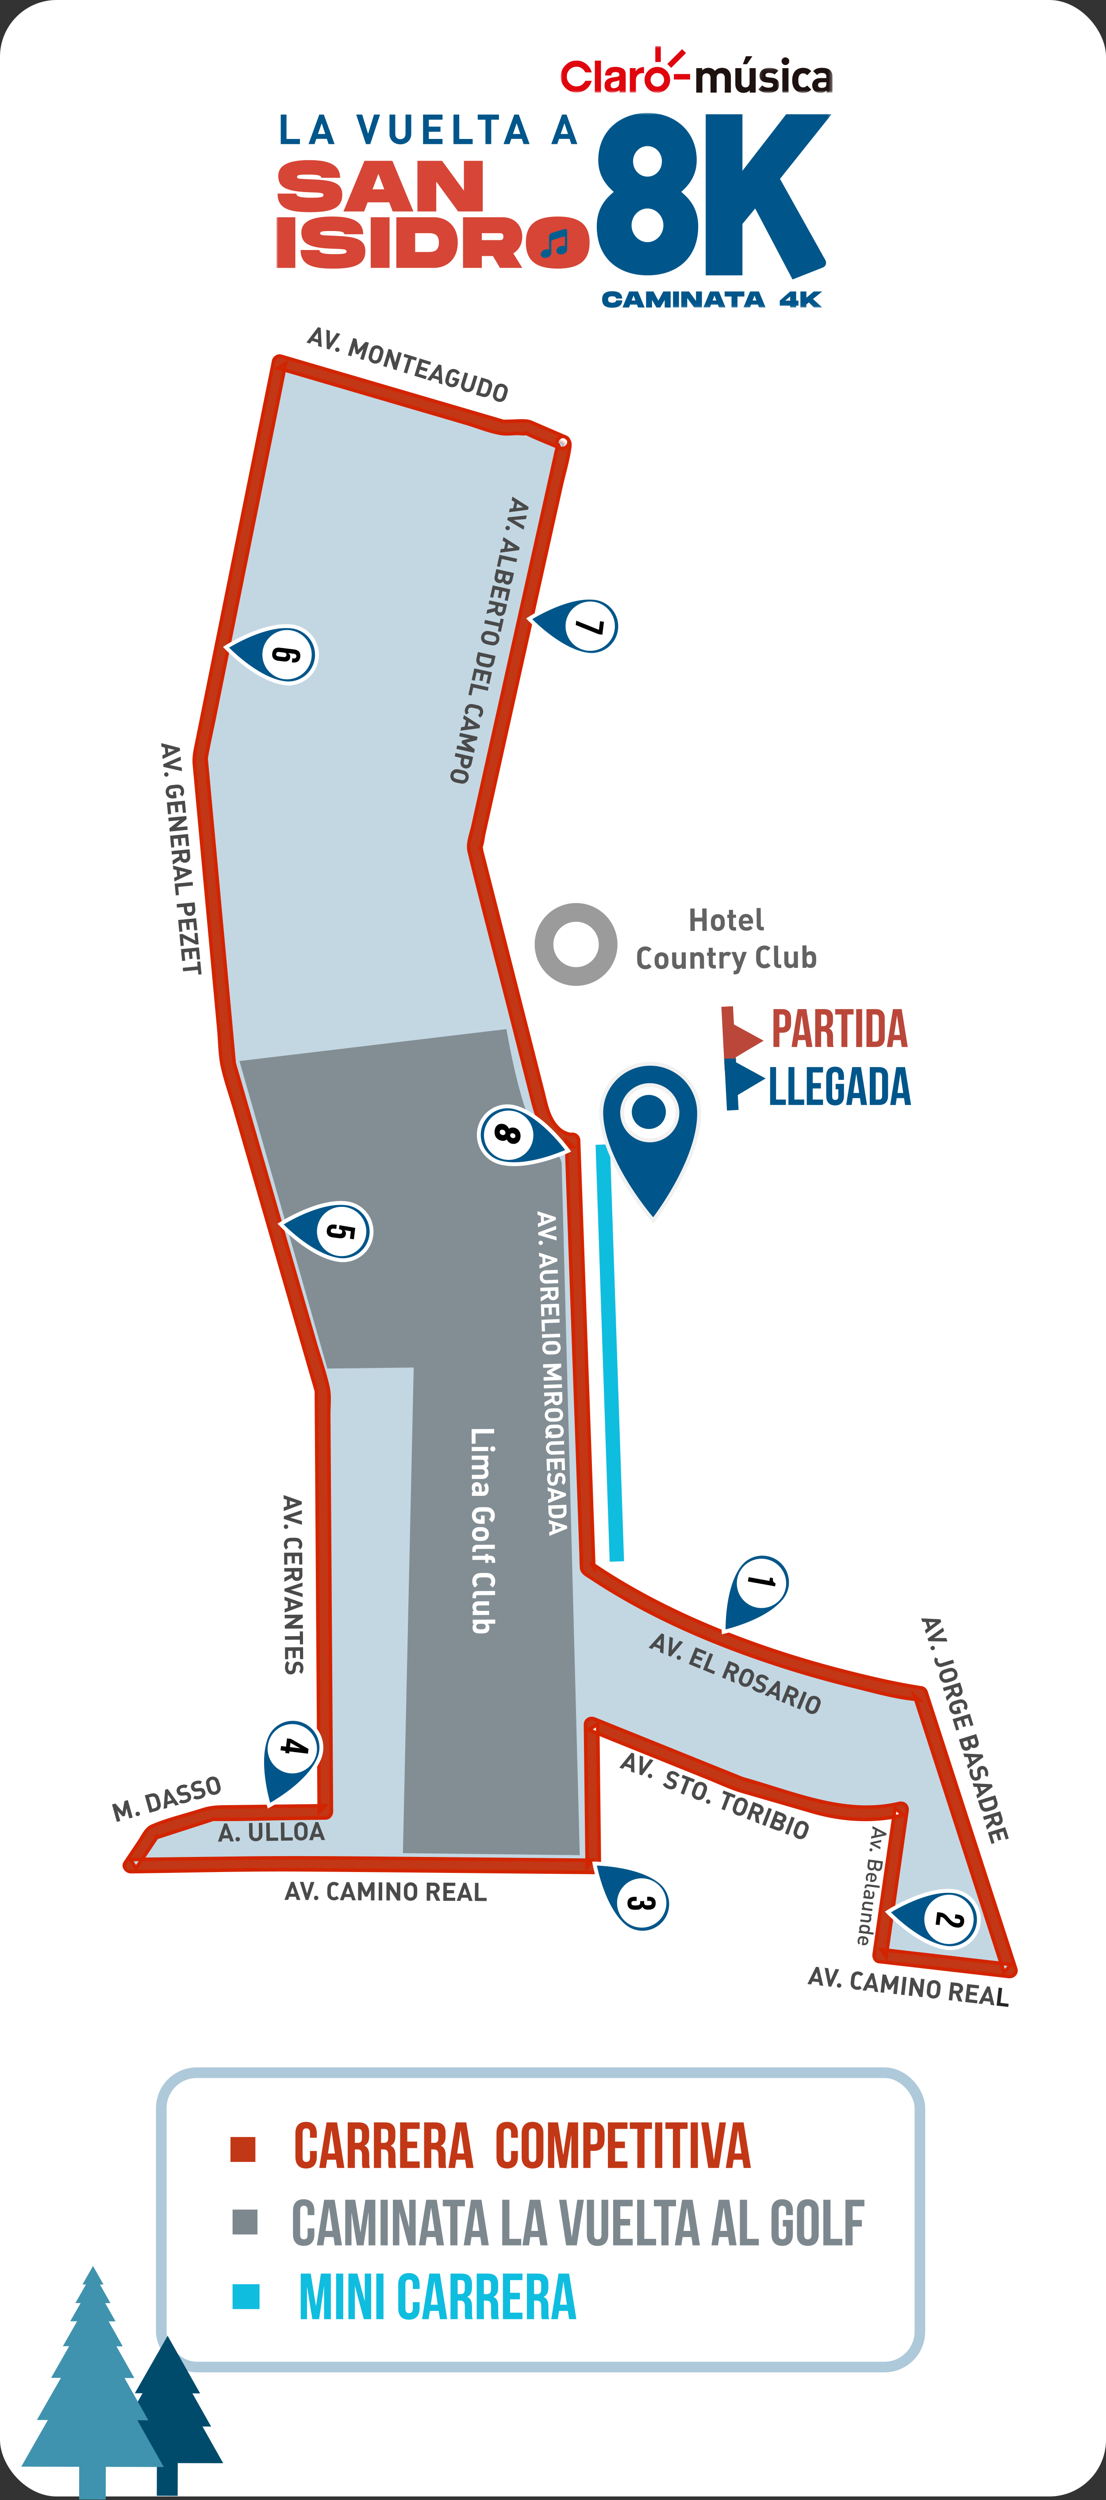 <svg xmlns="http://www.w3.org/2000/svg" xmlns:xlink="http://www.w3.org/1999/xlink" width="312" height="705" viewBox="0 0 312 705">
    <rect x="0" y="0" width="312" height="705" fill="#333333" stroke="none"/>
    <defs>
        <path id="a" d="M0 54.94h156.586V0H0z"/>
        <path id="c" d="M.169.076h5.88V7.14H.169z"/>
        <path id="e" d="M0 13.192h76.655V0H0z"/>
    </defs>
    <g fill="none" fill-rule="evenodd">
        <rect width="312" height="704" fill="#FFF" rx="16"/>
        <g transform="translate(44 583)">
            <rect width="214" height="83" x="1.5" y="1.5" stroke="#00568A" stroke-width="3" opacity=".318" rx="10"/>
            <path fill="#C23716" d="M45.367 23.57v1.708c0 2.056-1.03 3.232-3.016 3.232-1.987 0-3.017-1.176-3.017-3.232v-6.685c0-2.058 1.03-3.233 3.017-3.233 1.986 0 3.016 1.175 3.016 3.233v1.249h-1.913v-1.378c0-.918-.404-1.267-1.048-1.267s-1.049.349-1.049 1.267v6.943c0 .917.405 1.249 1.049 1.249.644 0 1.048-.332 1.048-1.25V23.57h1.913zM48.53 24.286h1.951l-.957-6.502h-.037l-.957 6.502zm4.618 4.078h-2.042l-.35-2.333h-2.483l-.35 2.333h-1.858l2.061-12.857h2.962l2.06 12.857zM56.108 17.344v3.948h.791c.754 0 1.214-.33 1.214-1.358v-1.268c0-.918-.312-1.322-1.03-1.322h-.975zm2.207 11.02c-.11-.331-.183-.533-.183-1.58v-2.02c0-1.194-.405-1.635-1.325-1.635h-.699v5.235h-2.024V15.507h3.054c2.097 0 2.998.973 2.998 2.957v1.01c0 1.323-.423 2.167-1.324 2.59v.037c1.012.422 1.343 1.377 1.343 2.717v1.984c0 .625.018 1.084.22 1.562h-2.06zM63.502 17.344v3.948h.791c.754 0 1.214-.33 1.214-1.358v-1.268c0-.918-.312-1.322-1.03-1.322h-.975zm2.208 11.02c-.111-.331-.184-.533-.184-1.58v-2.02c0-1.194-.405-1.635-1.325-1.635h-.699v5.235h-2.024V15.507h3.054c2.097 0 2.999.973 2.999 2.957v1.01c0 1.323-.424 2.167-1.324 2.59v.037c1.01.422 1.342 1.377 1.342 2.717v1.984c0 .625.018 1.084.221 1.562h-2.06zM70.896 20.925h2.777v1.837h-2.777v3.765h3.495v1.837h-5.519V15.507h5.519v1.837h-3.495zM77.665 17.344v3.948h.79c.755 0 1.214-.33 1.214-1.358v-1.268c0-.918-.312-1.322-1.03-1.322h-.974zm2.207 11.02c-.11-.331-.184-.533-.184-1.58v-2.02c0-1.194-.405-1.635-1.325-1.635h-.698v5.235H75.64V15.507h3.053c2.098 0 2.999.973 2.999 2.957v1.01c0 1.323-.424 2.167-1.324 2.59v.037c1.011.422 1.342 1.377 1.342 2.717v1.984c0 .625.019 1.084.221 1.562h-2.06zM84.966 24.286h1.951l-.957-6.502h-.037l-.957 6.502zm4.618 4.078h-2.042l-.35-2.333H84.71l-.35 2.333h-1.858l2.061-12.857h2.962l2.06 12.857zM102.09 23.57v1.708c0 2.056-1.029 3.232-3.016 3.232s-3.017-1.176-3.017-3.232v-6.685c0-2.058 1.03-3.233 3.017-3.233 1.987 0 3.017 1.175 3.017 3.233v1.249h-1.914v-1.378c0-.918-.404-1.267-1.048-1.267-.643 0-1.048.349-1.048 1.267v6.943c0 .917.405 1.249 1.048 1.249.644 0 1.048-.332 1.048-1.25V23.57h1.914zM105.18 25.407c0 .917.405 1.266 1.049 1.266.644 0 1.048-.349 1.048-1.266v-6.943c0-.918-.404-1.267-1.048-1.267s-1.049.349-1.049 1.267v6.943zm-2.023-6.814c0-2.057 1.084-3.233 3.072-3.233 1.987 0 3.071 1.176 3.071 3.233v6.685c0 2.056-1.084 3.232-3.071 3.232-1.988 0-3.072-1.176-3.072-3.232v-6.685zM114.874 24.635h.036l1.362-9.128h2.814v12.856h-1.913v-9.22h-.037l-1.36 9.22h-1.914l-1.472-9.091h-.036v9.091h-1.767V15.507h2.815zM122.58 17.344v4.352h.957c.643 0 .993-.294.993-1.212v-1.929c0-.917-.35-1.211-.993-1.211h-.957zm3.973 1.34v1.672c0 2.056-.993 3.177-3.016 3.177h-.957v4.83h-2.024V15.508h2.98c2.024 0 3.017 1.12 3.017 3.177zM129.514 20.925h2.777v1.837h-2.777v3.765h3.495v1.837h-5.519V15.507h5.519v1.837h-3.495zM133.67 15.507h6.254v1.837h-2.115v11.02h-2.024v-11.02h-2.116zM140.807 28.363h2.023V15.507h-2.023zM143.712 15.507h6.255v1.837h-2.116v11.02h-2.023v-11.02h-2.116zM150.848 28.363h2.024V15.507h-2.024zM157.378 25.994h.037l1.527-10.487h1.858l-1.987 12.856h-3.017l-1.987-12.856h2.042zM163.208 24.286h1.951l-.957-6.502h-.037l-.957 6.502zm4.618 4.078h-2.042l-.35-2.333h-2.483l-.35 2.333h-1.858l2.061-12.857h2.962l2.06 12.857z"/>
            <g fill="#7D888E">
                <path d="M44.687 45.39v1.708c0 2.056-1.03 3.231-3.016 3.231s-3.016-1.175-3.016-3.23v-6.685c0-2.056 1.03-3.231 3.016-3.231s3.016 1.175 3.016 3.231v1.25h-1.912v-1.378c0-.919-.405-1.267-1.049-1.267-.643 0-1.048.348-1.048 1.267v6.94c0 .918.405 1.249 1.048 1.249.644 0 1.049-.33 1.049-1.248V45.39h1.912zM47.851 46.107h1.95l-.957-6.5h-.037l-.956 6.5zm4.616 4.076h-2.041l-.35-2.333h-2.482l-.35 2.333h-1.857l2.06-12.853h2.96l2.06 12.853zM57.673 46.455h.036l1.362-9.125h2.813v12.852h-1.912v-9.217h-.037l-1.362 9.217h-1.912l-1.471-9.088h-.037v9.088h-1.765V37.33H56.2zM63.356 50.183h2.023V37.33h-2.023zM68.69 40.873h-.037v9.31h-1.821V37.33h2.538l2.041 7.693h.038V37.33h1.802v12.853h-2.079zM76.635 46.107h1.95l-.957-6.5h-.036l-.957 6.5zm4.616 4.076H79.21l-.35-2.333h-2.482l-.35 2.333h-1.857l2.06-12.853h2.96l2.06 12.853zM80.902 37.33h6.253v1.836h-2.114v11.017h-2.023V39.166h-2.116zM89.271 46.107h1.95l-.957-6.5h-.037l-.956 6.5zm4.615 4.076h-2.04l-.35-2.333h-2.483l-.35 2.333h-1.856l2.06-12.853h2.96l2.06 12.853zM97.677 37.33h2.022v11.017h3.33v1.836h-5.352zM105.843 46.107h1.95l-.957-6.5h-.037l-.956 6.5zm4.616 4.076h-2.041l-.35-2.333h-2.482l-.35 2.333h-1.857l2.06-12.853h2.96l2.06 12.853zM117.283 47.814h.037l1.527-10.484h1.857l-1.986 12.853H115.7l-1.986-12.853h2.041zM123.574 37.33v9.915c0 .918.404 1.248 1.048 1.248s1.048-.33 1.048-1.248V37.33h1.912v9.786c0 2.057-1.03 3.232-3.015 3.232-1.986 0-3.017-1.175-3.017-3.232V37.33h2.024zM130.986 42.746h2.777v1.836h-2.777v3.765h3.495v1.836h-5.518V37.33h5.518v1.836h-3.495zM135.73 37.33h2.024v11.017h3.329v1.836h-5.352zM140.459 37.33h6.252v1.836h-2.114v11.017h-2.023V39.166h-2.115zM148.827 46.107h1.95l-.957-6.5h-.037l-.956 6.5zm4.615 4.076h-2.04l-.35-2.333h-2.483l-.35 2.333h-1.856l2.06-12.853h2.96l2.06 12.853zM159.164 46.107h1.95l-.957-6.5h-.037l-.956 6.5zm4.616 4.076h-2.041l-.35-2.333h-2.482l-.35 2.333H156.7l2.06-12.853h2.96l2.06 12.853zM164.719 37.33h2.023v11.017h3.329v1.836h-5.352zM176.84 43.022h2.831v4.076c0 2.056-1.03 3.231-3.015 3.231-1.988 0-3.017-1.175-3.017-3.23v-6.684c0-2.057 1.03-3.232 3.017-3.232 1.985 0 3.015 1.175 3.015 3.232v1.248h-1.912v-1.378c0-.917-.405-1.266-1.048-1.266-.644 0-1.048.349-1.048 1.266v6.941c0 .919.404 1.249 1.048 1.249.643 0 1.048-.33 1.048-1.249v-2.368h-.92v-1.836zM182.835 47.226c0 .919.405 1.267 1.049 1.267.643 0 1.048-.348 1.048-1.267v-6.94c0-.918-.405-1.267-1.048-1.267-.644 0-1.049.349-1.049 1.267v6.94zm-2.022-6.812c0-2.056 1.084-3.231 3.071-3.231 1.986 0 3.07 1.175 3.07 3.231v6.684c0 2.056-1.084 3.231-3.07 3.231-1.987 0-3.071-1.175-3.071-3.231v-6.684zM188.261 37.33h2.023v11.017h3.33v1.836h-5.353zM196.52 43.04h2.61v1.836h-2.61v5.307h-2.024V37.33h5.352v1.836h-3.329z"/>
            </g>
            <path fill="#C23716" d="M21.02 26.653h7.026v-7.015H21.02z"/>
            <path fill="#7D888E" d="M21.606 47.112h7.026v-7.014h-7.026z"/>
            <path fill="#0FBDDF" d="M45.123 67.276h.036l1.362-9.126h2.814v12.853h-1.913v-9.217h-.037l-1.36 9.217H44.11l-1.47-9.089h-.038v9.089h-1.765V58.15h2.814zM50.807 71.003h2.023V58.15h-2.023zM56.14 61.693h-.036v9.31h-1.821V58.15h2.538l2.041 7.694h.037V58.15h1.803v12.853h-2.079zM62.155 71.003h2.023V58.15h-2.023zM74.367 66.21v1.708c0 2.056-1.03 3.232-3.016 3.232-1.987 0-3.016-1.176-3.016-3.232v-6.683c0-2.057 1.03-3.232 3.016-3.232s3.016 1.175 3.016 3.232v1.248h-1.913v-1.377c0-.918-.404-1.267-1.048-1.267s-1.048.35-1.048 1.267v6.941c0 .918.404 1.249 1.048 1.249s1.048-.331 1.048-1.249v-1.836h1.913zM77.53 66.927h1.95l-.956-6.5h-.037l-.956 6.5zm4.617 4.076h-2.042l-.349-2.332h-2.482l-.35 2.332h-1.858l2.06-12.853h2.961l2.06 12.853zM85.109 59.986v3.948h.79c.755 0 1.214-.33 1.214-1.359v-1.267c0-.918-.312-1.322-1.03-1.322h-.974zm2.207 11.017c-.11-.33-.185-.532-.185-1.579v-2.02c0-1.193-.404-1.634-1.323-1.634h-.7v5.233h-2.023V58.15h3.054c2.096 0 2.997.973 2.997 2.956v1.01c0 1.322-.423 2.167-1.324 2.59v.036c1.012.423 1.342 1.377 1.342 2.718v1.982c0 .625.018 1.083.221 1.561h-2.06zM92.502 59.986v3.948h.791c.754 0 1.214-.33 1.214-1.359v-1.267c0-.918-.313-1.322-1.03-1.322h-.975zm2.207 11.017c-.11-.33-.184-.532-.184-1.579v-2.02c0-1.193-.404-1.634-1.324-1.634h-.699v5.233H90.48V58.15h3.053c2.097 0 2.998.973 2.998 2.956v1.01c0 1.322-.423 2.167-1.324 2.59v.036c1.011.423 1.342 1.377 1.342 2.718v1.982c0 .625.018 1.083.22 1.561H94.71zM99.896 63.567h2.777v1.836h-2.777v3.764h3.495v1.836h-5.519V58.15h5.519v1.836h-3.495zM106.664 59.986v3.948h.791c.754 0 1.214-.33 1.214-1.359v-1.267c0-.918-.313-1.322-1.03-1.322h-.975zm2.208 11.017c-.111-.33-.184-.532-.184-1.579v-2.02c0-1.193-.405-1.634-1.325-1.634h-.699v5.233h-2.023V58.15h3.054c2.096 0 2.997.973 2.997 2.956v1.01c0 1.322-.423 2.167-1.324 2.59v.036c1.011.423 1.343 1.377 1.343 2.718v1.982c0 .625.018 1.083.22 1.561h-2.06zM113.967 66.927h1.95l-.957-6.5h-.037l-.956 6.5zm4.615 4.076h-2.04l-.35-2.332h-2.483l-.35 2.332h-1.856l2.06-12.853h2.96l2.06 12.853zM21.606 68.156h7.611v-7.015h-7.611z"/>
        </g>
        <path fill="#004B6B" d="M38.042 674.888l9.248-16.2 9.163 16.247z"/>
        <path fill="#004B6B" d="M34.885 684.221L47.28 662.51l12.28 21.774z"/>
        <path fill="#004B6B" d="M31.43 694.543l31.533.08L47.268 666.8z"/>
        <path fill="#004B6B" d="M50.122 703.826l-5.89-.016.051-19.536 5.89.015z"/>
        <path fill="#3F93AE" d="M23.265 644.214l5.926.014-2.95-5.228z"/>
        <path fill="#3F93AE" d="M21.264 649.455l4.972-8.712 4.929 8.737z"/>
        <path fill="#3F93AE" d="M19.811 654.596l6.42-11.243 6.36 11.276z"/>
        <path fill="#3F93AE" d="M17.741 661.62l8.48-14.853 8.402 14.897z"/>
        <path fill="#3F93AE" d="M14.426 670.538l11.787-20.645 11.678 20.705z"/>
        <path fill="#3F93AE" d="M10.403 682.434l15.797-27.67 15.653 27.75z"/>
        <path fill="#3F93AE" d="M6 695.589l40.188.104-20.002-35.462z"/>
        <path fill="#3F93AE" d="M22.316 704.852l7.507.02.066-24.901-7.509-.019z"/>
        <g>
            <path fill="#00568A" stroke="#BA473A" d="M158.76 124.795l-10.053-4.328-6.96.08-62.864-18.41-22.482 111.638 7.967 86.34 26.595 91.923.806 118.907-31.9.372-16.76 5.416-6.271 9.354 46.4-.541 84.12.76-.466-40.02 41.963 16.914 25.028 7.249s10.467 2.198 20.3-.237l-5.9 41.255 36.594 4.214-25.272-78.016s-54.042-8.072-93.807-35.452l-4.306-120.607s-6.953.66-9.408-10.912l-18.238-71.718 25.25-113.523a.58.58 0 0 0-.336-.658" opacity=".237"/>
            <path fill="#C23716" stroke="#D32400" d="M159.55 123.265a68695.49 68695.49 0 0 1-8.32-3.582c-.92-.396-1.763-.851-2.762-.934-1.596-.132-3.27.038-4.871.057-.605.007-1.245.078-1.847.021-.11-.01.627.101.192-.012-.444-.117-.883-.26-1.324-.388l-6.096-1.785c-14.337-4.2-28.675-8.398-43.013-12.597l-12.255-3.59c-.882-.257-1.878.448-2.052 1.312l-6.531 32.429a1303930.012 1303930.012 0 0 1-15.199 75.469c-.427 2.123-.823 3.842-.626 5.982l4.476 48.503c.803 8.693 1.604 17.387 2.406 26.08.317 3.43.284 7.126 1.027 10.5.903 4.1 2.36 8.154 3.526 12.185l7.381 25.516 14.335 49.546c.42 1.45.862 2.894 1.259 4.35.178.65-.021-.526-.01-.047.008.41.005.821.007 1.232l.102 15.071.382 56.332c.1 14.597.198 29.195.297 43.792l.016 2.328 1.629-1.81c-9.085.107-18.171.212-27.257.318-2.7.032-4.765.033-7.315.856-4.68 1.513-9.724 2.66-14.242 4.603-1.592.685-2.484 2.728-3.421 4.126l-4.136 6.17c-.775 1.153.447 2.522 1.62 2.508 15.704-.183 31.43-.639 47.134-.534 20.25.136 40.501.366 60.751.549l22.636.204c.957.01 1.64-.924 1.629-1.809l-.407-34.934-.06-5.086-2.508 1.62 33.817 13.63c3.138 1.266 6.266 2.77 9.523 3.712l19.736 5.717c8.354 2.42 16.974 2.977 25.548.971l-2.226-2.004-5.155 36.048c-.248 1.736-.497 3.471-.744 5.207-.121.847.333 1.939 1.311 2.051l36.594 4.215c1.272.146 2.44-.882 2.004-2.226l-8.5-26.243-13.643-42.112-3.13-9.661c-.174-.54-.685-1.051-1.263-1.138-6.898-1.035-13.743-2.622-20.501-4.323-15.51-3.903-30.768-8.983-45.334-15.608-9.587-4.36-18.858-9.415-27.552-15.37l.93 1.44-1.463-40.948-2.31-64.721-.533-14.938c-.033-.91-.892-1.704-1.81-1.628-.49.04-.903-.01-1.724-.319-2.044-.77-3.459-2.65-4.382-4.549-1.072-2.204-1.528-4.673-2.13-7.041l-5.112-20.1c-4.054-15.94-8.107-31.881-12.162-47.821-.083-.328-.144-1.264-.384-1.512.077.079-.234 1.202.095.464.51-1.15.604-2.719.876-3.94l4.12-18.52 12.413-55.808 5.198-23.37c.827-3.72 2.012-7.53 2.516-11.312.136-1.022-.015-1.795-.814-2.544-1.621-1.517-3.923 1.044-2.304 2.56l.287.268-.567-1.19c.046.361-.313 1.73-.46 2.388l-1.475 6.632-5.006 22.506-12.522 56.298-4.463 20.063c-.492 2.21-1.581 4.829-1.035 7.089 3.668 15.186 7.703 30.292 11.554 45.433l5.67 22.293c1.491 5.867 2.966 13.29 9.638 15.175.742.21 1.579.359 2.353.295l-1.809-1.63.912 25.548 1.837 51.448 1.412 39.557c.043 1.192.013 2.414.13 3.602.013.147-.014.308.015.453.281 1.377 1.653 1.942 2.746 2.671a157.4 157.4 0 0 0 4.931 3.155c11.607 7.13 24.061 12.835 36.82 17.563a291.948 291.948 0 0 0 32.275 9.856c5.687 1.387 11.685 3.131 17.54 3.664.282.025.564.092.843.134l-1.263-1.138 8.501 26.243 13.642 42.113 3.13 9.66 2.004-2.225-36.595-4.214 1.312 2.052 5.155-36.048.745-5.207c.195-1.364-.907-2.312-2.226-2.004-14.66 3.43-28.5-2.45-42.35-6.463-.674-.195-1.353-.377-2.023-.585.808.251-.045-.03-.352-.155-2.02-.825-4.046-1.63-6.07-2.446l-20.719-8.352-14.443-5.82c-1.218-.491-2.525.236-2.509 1.619l.407 34.934.06 5.086 1.628-1.809-55.483-.5c-14.647-.133-29.27-.253-43.916-.082l-31.121.363 1.62 2.509c2.09-3.118 4.18-6.236 6.272-9.354l-.987.844 9.48-3.064a19585.1 19585.1 0 0 0 5.913-1.911c.408-.132.816-.294 1.232-.398.25-.062-.69.03.041.037 7.636.079 15.29-.178 22.926-.266 2.871-.034 5.742-.068 8.614-.1.961-.012 1.635-.91 1.63-1.81l-.219-32.14-.395-58.313-.145-21.407c-.016-2.462.345-5.26-.185-7.682-.936-4.277-2.461-8.508-3.678-12.711l-7.515-25.978-14.136-48.857c-.39-1.351-.818-2.697-1.174-4.058-.098-.379.077.719.016-.005-.054-.64-.118-1.279-.177-1.918l-1.797-19.466-5.1-55.268-.686-7.439c-.052-.565-.1-1.13-.156-1.695-.062-.617-.113.585-.02.031.656-3.889 1.562-7.753 2.34-11.618l10.818-53.717a1229779.81 1229779.81 0 0 1 9.286-46.106l-2.053 1.31c10.403 3.048 20.806 6.095 31.21 9.14 7.22 2.116 14.443 4.23 21.664 6.345 3.24.95 6.648 2.38 9.988 2.926 1.48.242 3.128.007 4.619-.01.704-.009 1.898.222 2.566-.03.457-.173-.541-.14-.553-.154.104.13.505.21.655.282 3.032 1.465 6.214 2.675 9.308 4.008 2.029.873 3.618-2.183 1.58-3.06"/>
            <path fill="#3A3A3A" d="M142.854 290.209l-75.306 8.998 24.794 86.723 24.36-.283-3.045 136.935 49.894.578-5.112-195.2c-.68-3.12-2.87-3.308-4.173-4.24-2.638-1.887-7.004-8.837-11.412-33.511" opacity=".467"/>
            <path fill="#4A4A4A" d="M89.678 93.808l-1.163 1.584 1.213.374-.05-1.958zm.078 3.789l-.022-.951L88 96.11l-.56.772-.994-.306 3.277-4.33.746.23.279 5.425-.993-.305zM92.883 98.56l-.712-.22-.107-5.372.986.304v3.48l1.959-2.876.993.306zM94.97 99.227a.624.624 0 0 1 .368-1.193.63.63 0 0 1 .418.782.63.63 0 0 1-.786.41M101.612 101.25l.875-2.842-1.5 1.562-.645-.198-.368-2.138-.876 2.842-.952-.293 1.503-4.877.938.29.461 3.029 2.08-2.247.938.29-1.502 4.876zM107.119 98.778a.83.83 0 0 0-.53-.449.843.843 0 0 0-.697.071c-.248.148-.365.36-.655 1.298-.289.938-.311 1.179-.189 1.441.088.2.276.37.536.45.26.081.505.044.69-.072.248-.148.373-.357.662-1.295.29-.939.303-1.182.183-1.444m-.317 3.532c-.448.237-.925.3-1.48.13-.554-.172-.92-.494-1.157-.943-.341-.645-.14-1.25.12-2.093.26-.842.434-1.455 1.079-1.796.448-.237.932-.299 1.487-.128.554.171.913.492 1.15.94.341.645.146 1.252-.114 2.095-.259.842-.44 1.454-1.085 1.795M110.99 104.14l-1.009-3.587-.921 2.993-.953-.294 1.503-4.876.849.262 1.012 3.58.92-2.985.951.293-1.503 4.876zM116.078 101.3l-1.24 4.026-.952-.293 1.24-4.026-1.274-.393.263-.85 3.499 1.078-.262.85zM116.884 105.957l1.502-4.876 3.213.99-.262.849-2.26-.696-.353 1.144 1.925.593-.262.849-1.924-.594-.365 1.185 2.26.696-.262.85zM123.722 104.3l-1.163 1.584 1.212.374-.05-1.958zm.078 3.789l-.022-.952-1.733-.534-.56.772-.993-.306 3.276-4.33.747.23.278 5.425-.993-.305zM128.478 108.96c-.46.256-.98.313-1.536.142a1.88 1.88 0 0 1-1.15-.94c-.342-.645-.139-1.25.12-2.092.26-.843.434-1.457 1.079-1.798a1.857 1.857 0 0 1 1.48-.128c.678.208.997.51 1.3 1.083l-.842.445c-.19-.358-.344-.563-.72-.68a.825.825 0 0 0-.69.073c-.248.149-.366.36-.655 1.298-.29.938-.313 1.186-.191 1.449.088.2.27.36.531.441a.875.875 0 0 0 .735-.073c.21-.123.343-.36.417-.6l.053-.171-.863-.266.245-.794 1.815.56-.215.697c-.218.707-.46 1.104-.913 1.355M131.392 110.474c-1-.308-1.585-1.232-1.267-2.266l.988-3.205.953.294-.978 3.17c-.172.562.052.999.566 1.158.514.158.953-.075 1.126-.636l.977-3.171.945.291-.988 3.205c-.318 1.035-1.321 1.468-2.322 1.16M137.79 108.32c-.103-.248-.29-.419-.619-.52l-.719-.222-.98 3.178.72.221c.328.102.58.067.804-.08.247-.165.382-.507.61-1.246.227-.74.295-1.057.185-1.33m-.34 3.465c-.422.222-.925.225-1.432.068l-1.76-.542 1.503-4.876 1.76.542c.507.156.921.442 1.144.863.379.716.118 1.37-.108 2.104-.226.732-.391 1.461-1.108 1.84M142.19 109.587a.827.827 0 0 0-.529-.448.843.843 0 0 0-.696.07c-.248.149-.366.36-.655 1.298-.29.938-.311 1.179-.19 1.441.089.2.277.37.536.451.26.08.505.043.69-.073.249-.148.373-.358.662-1.296.29-.938.304-1.181.183-1.443m-.316 3.532c-.449.237-.925.3-1.48.13-.555-.172-.92-.494-1.157-.942-.341-.646-.14-1.251.12-2.093.26-.843.433-1.457 1.079-1.798.448-.236.932-.298 1.486-.127.555.171.914.492 1.15.94.342.645.147 1.252-.113 2.095-.26.842-.44 1.454-1.085 1.795M147.57 143.047l-1.673-1.032-.275 1.238 1.947-.206zm-3.771.38l.947-.097.393-1.77-.814-.496.225-1.015 4.579 2.919-.17.762-5.385.713.225-1.015zM143.089 146.622l.162-.727 5.346-.538-.223 1.008-3.469.28 3.024 1.721-.225 1.014zM142.593 148.757a.624.624 0 0 1 1.218.27.63.63 0 0 1-.746.48.63.63 0 0 1-.472-.75M145.035 154.452l-1.672-1.032-.275 1.238 1.947-.206zm-3.77.38l.947-.098.394-1.77-.815-.496.225-1.015 4.579 2.919-.17.763-5.385.712.225-1.014zM140.903 156.46l4.982 1.107-.216.972-4.114-.913-.502 2.26-.867-.193zM143.697 163.32l.21-.952-1.147-.255-.21.952c-.093.413.087.695.43.772.343.075.625-.104.717-.517m-2.036-.387l.225-1.014-1.224-.272-.225 1.015c-.098.44.135.712.47.787.337.074.656-.075.754-.516m-2.114-.367l.463-2.084 4.981 1.106-.444 2.002c-.216.972-.887 1.418-1.742 1.228a1.18 1.18 0 0 1-.89-.844c-.208.27-.608.584-1.273.436-.93-.206-1.292-.955-1.095-1.844M138.988 165.083l4.981 1.107-.728 3.282-.868-.193.512-2.31-1.168-.259-.437 1.966-.866-.193.436-1.966-1.21-.268-.514 2.308-.867-.193zM141.742 172.117l.204-.917-1.315-.292-.204.917c-.095.427.115.767.5.853.385.085.72-.134.815-.56zm-4.281-.158l2.202-.53.156-.701-1.987-.441.216-.973 4.982 1.107-.434 1.952c-.226 1.015-1.052 1.462-1.884 1.277-.7-.155-1.039-.678-1.107-1.2l-2.395.636.25-1.127zM140.722 176.705l-4.113-.913.216-.973 4.114.914.289-1.301.867.192-.794 3.575-.867-.193zM139.556 180.9a.83.83 0 0 0 .405-.563.845.845 0 0 0-.127-.69c-.168-.234-.388-.335-1.346-.548-.959-.213-1.2-.215-1.452-.073a.844.844 0 0 0-.406.571.827.827 0 0 0 .128.682c.168.235.386.342 1.344.555.96.213 1.202.209 1.454.066m-3.547-.031c-.271-.428-.372-.899-.246-1.465.125-.567.418-.957.845-1.23.616-.39 1.236-.238 2.095-.047.861.191 1.487.315 1.879.93.272.428.372.906.246 1.472-.126.567-.417.95-.845 1.223-.615.391-1.236.246-2.096.055-.86-.191-1.485-.323-1.878-.938M138.08 187.148c.24-.123.395-.324.47-.66l.162-.734-3.245-.721-.164.734c-.074.336-.02.583.146.796.183.232.534.34 1.29.508.756.168 1.077.21 1.34.077m-3.48-.062c-.256-.402-.298-.903-.183-1.42l.399-1.798 4.98 1.106-.398 1.799c-.115.517-.366.953-.768 1.208-.684.436-1.357.228-2.106.062-.749-.166-1.489-.273-1.923-.957M133.79 188.477l4.982 1.106-.729 3.281-.867-.193.513-2.308-1.168-.26-.437 1.966-.867-.193.436-1.966-1.21-.268-.513 2.308-.868-.192zM132.851 192.707l4.982 1.107-.217.972-4.113-.914-.502 2.26-.868-.192zM131.185 200.007c.122-.546.417-.95.844-1.223.616-.392 1.236-.24 2.096-.048.86.191 1.486.316 1.878.931.273.428.37.92.248 1.465-.142.637-.453.979-.882 1.258l-.5-.787c.264-.169.436-.314.514-.664.06-.265.008-.497-.122-.673-.168-.235-.393-.344-1.352-.557-.959-.213-1.208-.21-1.46-.068a.807.807 0 0 0-.396.558c-.078.35.016.554.185.82l-.787.5c-.27-.434-.407-.875-.266-1.512M133.882 204.656l-1.672-1.034-.275 1.239 1.947-.205zm-3.77.38l.947-.098.393-1.77-.815-.497.226-1.014 4.578 2.918-.169.763-5.386.713.227-1.015zM128.964 210.205l2.903.644-1.677-1.37.146-.658 2.101-.54-2.903-.645.216-.972 4.982 1.107-.214.959-2.982.702 2.406 1.893-.213.959-4.982-1.107zM132.186 215.132l.202-.91-1.364-.303-.203.91c-.098.441.113.781.52.872.405.09.747-.128.845-.569m-2.25-.448l.214-.959-1.876-.417.217-.972 4.98 1.107-.429 1.93c-.228 1.03-1.07 1.488-1.918 1.3-.846-.189-1.416-.96-1.188-1.99M130.895 219.887a.832.832 0 0 0 .404-.564.846.846 0 0 0-.126-.689c-.168-.234-.388-.335-1.346-.548-.959-.213-1.2-.215-1.453-.073a.844.844 0 0 0-.406.57.828.828 0 0 0 .128.682c.169.235.386.343 1.345.556.959.213 1.202.208 1.454.066m-3.547-.032c-.271-.428-.372-.898-.247-1.464.126-.567.418-.957.845-1.23.617-.391 1.236-.239 2.096-.048.86.192 1.487.316 1.878.932.273.427.372.905.246 1.471-.125.566-.416.95-.844 1.222-.615.392-1.237.247-2.097.055-.86-.19-1.485-.322-1.877-.938M49.26 211.478l-1.908-.464.121 1.263 1.788-.799zm-3.467 1.529l.87-.386-.173-1.805-.928-.22-.1-1.035 5.257 1.36.075.777-4.901 2.343-.1-1.034zM46.107 216.264l-.072-.742 4.919-2.165.098 1.027-3.212 1.339 3.408.702.1 1.035zM46.295 218.447a.624.624 0 0 1 1.241-.119.63.63 0 0 1-.56.687.63.63 0 0 1-.681-.568M47.475 224.812c-.413-.328-.665-.785-.72-1.363a1.875 1.875 0 0 1 .424-1.424c.464-.563 1.1-.61 1.977-.694.878-.084 1.512-.16 2.075.305.39.322.633.746.688 1.316.068.706-.087 1.117-.5 1.617l-.735-.606c.258-.313.389-.534.35-.926a.826.826 0 0 0-.333-.61c-.231-.171-.471-.199-1.449-.105-.977.095-1.215.168-1.41.38-.15.16-.23.39-.203.661.028.3.156.504.35.65.194.148.464.18.714.155l.177-.017-.086-.898.828-.08.181 1.89-.727.07c-.734.07-1.196 0-1.601-.321M47.07 226.29l5.079-.49.322 3.347-.884.085-.227-2.355-1.191.115.192 2.004-.884.085-.192-2.004-1.235.118.226 2.355-.884.085zM47.774 233.606l2.924-2.311-3.118.3-.095-.992 5.08-.488.084.884-2.917 2.311 3.11-.299.095.992-5.078.488zM47.972 235.673l5.079-.488.322 3.346-.884.085-.227-2.354-1.191.114.192 2.005-.884.085-.192-2.005-1.235.119.226 2.354-.884.085zM52.767 241.51l-.09-.934-1.34.128.089.936c.042.434.347.692.74.655.392-.038.642-.35.6-.784zm-4.12 1.174l1.93-1.187-.069-.712-2.026.194-.095-.992 5.08-.488.19 1.99c.1 1.035-.547 1.716-1.396 1.798a1.374 1.374 0 0 1-1.423-.8l-2.082 1.345-.11-1.148zM52.58 246.012l-1.909-.465.122 1.263 1.787-.798zm-3.467 1.528l.87-.386-.173-1.804-.93-.221-.098-1.034 5.257 1.359.074.778-4.9 2.343-.1-1.035zM49.272 249.2l5.08-.488.095.992-4.195.403.221 2.305-.884.085zM54.205 256.47l-.09-.927-1.39.134.089.928c.043.449.348.707.762.668.414-.04.672-.353.629-.802m-2.279.269l-.093-.977-1.912.184-.095-.992 5.08-.488.188 1.969c.1 1.048-.56 1.745-1.422 1.829-.864.082-1.645-.476-1.746-1.525M50.256 259.434l5.079-.489.322 3.346-.884.085-.227-2.354-1.192.114.193 2.005-.884.085-.193-2.005-1.234.119.226 2.354-.884.085zM50.641 263.44l.799-.076 3.604 1.842-.2-2.076.885-.085.313 3.246-.786.076-3.619-1.848.21 2.175-.885.085zM51.046 267.656l5.08-.489.321 3.346-.884.085-.227-2.354-1.191.114.192 2.005-.884.085-.192-2.005-1.235.119.226 2.354-.884.085zM55.842 273.507l-4.195.403-.095-.992 4.195-.403-.128-1.327.885-.085.35 3.645-.884.086zM186.434 462.16l-1.298 1.475 1.175.479.123-1.954zm-.256 3.78l.062-.95-1.679-.684-.626.72-.962-.392 3.644-4.025.723.294-.2 5.43-.962-.393zM189.208 467.175l-.69-.281.366-5.361.956.39-.306 3.465 2.204-2.693.962.393zM191.23 468.022a.625.625 0 0 1 .47-1.155c.319.13.478.496.348.815a.63.63 0 0 1-.819.34M194.309 469.253l1.925-4.725 3.114 1.268-.336.823-2.19-.892-.452 1.109 1.865.76-.335.822-1.865-.76-.468 1.149 2.19.892-.335.823zM198.323 470.889l1.925-4.726.923.376-1.59 3.903 2.143.873-.335.823zM207.058 469.898l-.87-.354-.507 1.248.87.354c.404.164.775.014.923-.351.15-.365-.01-.732-.416-.897zm-.873 4.194l-.155-2.26-.663-.27-.768 1.884-.922-.376 1.925-4.725 1.852.754c.962.393 1.265 1.283.943 2.072-.27.664-.843.91-1.368.89l.225 2.467-1.069-.436zM211.696 472.035a.827.827 0 0 0-.489-.492.845.845 0 0 0-.7.008c-.26.126-.395.326-.766 1.236-.37.909-.413 1.147-.315 1.419.07.207.242.392.494.496a.83.83 0 0 0 .694-.012c.26-.125.403-.324.773-1.233s.407-1.15.309-1.422m-.626 3.49c-.466.198-.947.219-1.485 0-.537-.22-.873-.573-1.07-1.04-.283-.673-.029-1.258.304-2.074.332-.817.56-1.412 1.232-1.696.467-.197.955-.215 1.492.004.538.22.867.57 1.063 1.037.284.673.036 1.26-.297 2.077-.332.816-.566 1.41-1.239 1.693M213.572 477.15c-.717-.293-1.199-.667-1.471-1.328l.84-.354c.177.42.542.685.98.864.544.222.92.134 1.074-.244.068-.166.078-.324.017-.458-.059-.123-.146-.213-.351-.336l-.539-.312c-.38-.225-.628-.472-.756-.765-.134-.317-.122-.668.04-1.067.344-.843 1.209-1.18 2.23-.763.65.265 1.057.616 1.302 1.173l-.819.34c-.182-.408-.525-.593-.836-.721-.492-.2-.842-.025-.974.3a.493.493 0 0 0 .002.396c.058.123.18.26.362.364l.525.307c.407.236.63.466.754.733.155.342.126.732-.044 1.15-.373.916-1.347 1.123-2.336.72M219.152 475.492l-1.298 1.475 1.175.478.123-1.953zm-.256 3.78l.062-.949-1.679-.684-.626.719-.962-.392 3.644-4.025.724.295-.2 5.429-.963-.392zM223.823 476.73l-.87-.355-.508 1.248.87.354c.404.165.775.014.924-.351.149-.364-.011-.73-.416-.896zm-.874 4.194l-.154-2.26-.664-.27-.768 1.883-.922-.375 1.925-4.725 1.852.754c.963.392 1.266 1.282.944 2.072-.27.663-.844.91-1.369.889l.225 2.468-1.069-.436zM224.78 481.67l1.925-4.726.923.377-1.926 4.725zM230.483 479.691a.825.825 0 0 0-.488-.492.84.84 0 0 0-.7.008c-.26.126-.395.326-.766 1.236-.37.909-.414 1.147-.315 1.419.07.207.242.392.494.496a.828.828 0 0 0 .693-.012c.26-.126.403-.324.774-1.233.37-.91.407-1.15.308-1.422m-.625 3.49c-.467.198-.947.219-1.485 0-.538-.22-.873-.573-1.07-1.04-.283-.673-.029-1.258.303-2.075.333-.816.56-1.411 1.233-1.695.467-.197.954-.214 1.492.004.538.22.867.57 1.063 1.037.283.673.036 1.26-.297 2.077-.332.816-.566 1.41-1.239 1.693"/>
            <g fill="#4A4A4A">
                <path d="M263.986 457.479l-1.964-.063.377 1.211 1.587-1.148zm-3.08 2.206l.771-.556-.539-1.73-.953-.026-.31-.993 5.424.255.232.746-4.316 3.296-.31-.992zM261.879 462.81l-.222-.712 4.37-3.126.307.985-2.869 1.968 3.48-.01.308.992zM262.51 464.908a.625.625 0 0 1 1.19-.37.63.63 0 0 1-.407.786.63.63 0 0 1-.783-.416M263.696 468.785c-.164-.526-.14-.932.11-1.407l.817.435c-.107.206-.177.393-.079.708.145.465.512.681 1.073.507l3.23-1.007.297.951-3.27 1.02c-1.075.335-1.897-.303-2.178-1.207M269.11 472.622a.826.826 0 0 0 .07-.69.843.843 0 0 0-.452-.535c-.263-.121-.503-.099-1.441.194-.937.292-1.149.41-1.296.66a.841.841 0 0 0-.068.695c.081.26.25.44.45.529.262.12.506.105 1.443-.187s1.146-.418 1.294-.666m-3.093 1.736c-.448-.235-.77-.593-.942-1.147-.173-.554-.114-1.038.121-1.487.34-.647.953-.823 1.795-1.085.841-.262 1.446-.465 2.092-.126.45.235.773.6.945 1.154.173.555.112 1.032-.124 1.48-.34.646-.95.83-1.792 1.092-.841.262-1.448.458-2.095.12M270.577 476.561l-.279-.896-1.286.4.28.897c.13.417.481.608.858.49.376-.117.557-.473.427-.89zm-3.792 1.993l1.647-1.557-.213-.684-1.944.606-.296-.951 4.871-1.519.595 1.91c.309.992-.185 1.79-1 2.045a1.374 1.374 0 0 1-1.556-.49l-1.761 1.741-.343-1.101zM268.824 483.269c-.472-.236-.813-.633-.985-1.187a1.883 1.883 0 0 1 .124-1.48c.34-.647.953-.823 1.794-1.085.842-.262 1.446-.466 2.092-.126.45.235.773.6.944 1.147.21.677.143 1.111-.158 1.686l-.844-.443c.188-.359.27-.602.153-.979a.829.829 0 0 0-.45-.528c-.262-.12-.503-.098-1.441.194-.937.292-1.155.413-1.302.662-.116.186-.145.427-.064.688.09.287.256.46.476.564.22.104.49.08.73.005l.171-.054-.268-.862.793-.247.565 1.814-.697.217c-.705.22-1.17.244-1.633.014M268.73 484.797l4.871-1.518 1 3.209-.848.264-.703-2.257-1.144.356.6 1.922-.848.264-.6-1.922-1.183.37.703 2.256-.848.265zM273.165 491.828l-.309-.993-1.197.374.309.992c.134.431.472.55.8.448.329-.102.531-.39.397-.821m1.958-.678l-.29-.931-1.122.35.29.93c.126.404.422.56.757.455.336-.105.491-.4.365-.804m-3.974 1.411l-.635-2.04 4.871-1.517.61 1.957c.296.951-.065 1.671-.9 1.931-.54.169-1-.078-1.192-.288-.046.336-.236.81-.886 1.011-.91.285-1.597-.185-1.868-1.054M275.86 495.587l-1.964-.064.377 1.212 1.587-1.148zm-3.08 2.206l.772-.556-.54-1.731-.953-.025-.31-.993 5.425.254.232.746-4.317 3.297-.31-.992zM273.653 500.74c-.23-.74-.248-1.35.089-1.98l.807.423c-.212.405-.184.855-.044 1.306.175.56.48.796.871.674.17-.053.3-.146.364-.278.058-.124.072-.248.036-.485l-.101-.613c-.068-.437-.034-.785.11-1.07.16-.306.438-.52.85-.648.868-.271 1.677.182 2.006 1.236.208.67.196 1.208-.078 1.75l-.783-.415c.199-.4.124-.782.024-1.104-.157-.506-.515-.665-.85-.56a.492.492 0 0 0-.305.252.883.883 0 0 0-.05.51l.096.602c.078.463.042.782-.086 1.047-.165.337-.485.564-.916.698-.945.294-1.723-.326-2.04-1.345M278.48 503.993l-1.965-.064.378 1.211 1.587-1.147zm-3.081 2.206l.772-.556-.54-1.731-.953-.026-.309-.992 5.424.254.232.746-4.317 3.296-.31-.991zM280.36 509.012c.146-.225.18-.477.078-.806l-.224-.718-3.174.99.224.718c.102.329.273.516.522.618.275.11.633.028 1.371-.202.74-.23 1.039-.354 1.202-.6m-3.05 1.679c-.422-.221-.708-.635-.866-1.141l-.548-1.759 4.871-1.518.548 1.758c.158.506.157 1.01-.064 1.432-.377.718-1.064.872-1.796 1.1-.733.228-1.427.505-2.145.128M281.898 512.892l-.28-.896-1.285.4.28.897c.13.417.48.608.858.49.376-.117.557-.473.427-.89zm-3.793 1.993l1.648-1.557-.214-.684-1.943.606-.296-.951 4.87-1.519.596 1.91c.309.992-.185 1.791-1 2.045a1.375 1.375 0 0 1-1.556-.49l-1.761 1.741-.344-1.101zM278.693 516.771l4.872-1.518 1 3.209-.85.265-.702-2.258-1.143.356.599 1.922-.848.265-.6-1.923-1.183.37.704 2.257-.848.265z"/>
            </g>
            <path fill="#4A4A4A" d="M230.438 556.174l-.851 1.772 1.26.143-.409-1.915zm.774 3.71l-.197-.932-1.801-.205-.409.862-1.032-.118 2.423-4.86.776.09 1.273 5.28-1.033-.117zM234.463 560.254l-.74-.084-1.095-5.26 1.025.116.642 3.42 1.395-3.188 1.033.119zM236.638 560.524a.624.624 0 0 1 .141-1.24.63.63 0 0 1 .556.692.63.63 0 0 1-.697.548M241.626 561.115a1.878 1.878 0 0 1-1.305-.712c-.454-.571-.367-1.203-.267-2.079.1-.876.158-1.511.73-1.965a1.88 1.88 0 0 1 1.43-.4c.648.075 1.02.347 1.343.746l-.73.579c-.195-.246-.358-.401-.714-.442a.813.813 0 0 0-.657.192c-.217.192-.301.428-.412 1.403-.111.976-.082 1.224.085 1.46.124.18.327.304.597.335.357.04.55-.075.796-.27l.58.73c-.404.314-.829.497-1.476.423M245.965 557.946l-.852 1.771 1.26.143-.408-1.914zm.774 3.71l-.197-.932-1.801-.206-.408.862-1.033-.117 2.423-4.86.776.089 1.273 5.28-1.033-.117zM252 562.255l.337-2.955-1.188 1.812-.67-.076-.755-2.034-.338 2.955-.99-.113.58-5.07.975.112 1.01 2.892 1.631-2.59.976.11-.578 5.07zM254.17 562.503l.577-5.07.99.113-.578 5.07zM259.337 563.092l-1.652-3.34-.356 3.111-.99-.113.58-5.07.882.101 1.654 3.334.354-3.105.99.113-.579 5.07zM264.188 559.635a.827.827 0 0 0-.603-.343.844.844 0 0 0-.672.198c-.217.192-.293.42-.405 1.396-.11.975-.088 1.217.08 1.452.124.18.34.313.61.344.27.03.504-.05.665-.199.216-.19.3-.42.411-1.395.112-.976.082-1.217-.086-1.453m.34 3.53c-.397.316-.854.466-1.43.4-.577-.066-.996-.316-1.311-.713-.455-.57-.368-1.203-.268-2.079.1-.876.158-1.511.729-1.965.397-.316.861-.465 1.438-.398.576.065.988.314 1.303.71.455.571.375 1.204.275 2.08-.1.876-.165 1.51-.736 1.965M270.036 560.071l-.933-.106-.153 1.339.933.105c.434.05.75-.194.796-.586.044-.391-.209-.702-.643-.752zm.29 4.275l-.758-2.135-.712-.081-.23 2.023-.99-.114.578-5.07 1.987.227c1.032.118 1.564.893 1.467 1.74a1.374 1.374 0 0 1-1.078 1.226l.883 2.315-1.146-.13zM272.29 564.57l.579-5.07 3.34.381-.101.883-2.35-.268-.136 1.19 2.001.228-.1.883-2.002-.229-.14 1.232 2.35.268-.101.883zM278.706 561.681l-.851 1.771 1.26.144-.41-1.915zm.774 3.71l-.196-.932-1.802-.205-.409.862-1.032-.117 2.423-4.86.776.088 1.273 5.281-1.033-.117z"/>
            <path fill="#000" fill-opacity=".85" d="M281.138 565.58l.578-5.07.99.112-.478 4.187 2.3.263-.1.883z"/>
            <path fill="#4A4A4A" d="M82.54 532.18l-.656 1.853 1.268.007-.613-1.86zm1.168 3.604l-.296-.904-1.813-.01-.313.9-1.04-.005 1.885-5.092.782.004 1.834 5.113-1.039-.006zM86.98 535.803l-.745-.004-1.656-5.112 1.033.005 1.006 3.332 1.043-3.32 1.04.006zM89.172 535.837a.624.624 0 0 1 .007-1.247.63.63 0 0 1 .627.627.63.63 0 0 1-.634.62M94.194 535.886a1.875 1.875 0 0 1-1.373-.567c-.513-.518-.495-1.156-.49-2.038.005-.88-.006-1.519.513-2.032a1.88 1.88 0 0 1 1.379-.551c.652.003 1.053.235 1.416.595l-.664.656c-.22-.223-.4-.36-.757-.363-.272-.001-.488.098-.632.263-.195.213-.254.456-.259 1.438-.005.982.05 1.225.243 1.442a.805.805 0 0 0 .628.269c.36.002.54-.133.763-.354l.656.663c-.369.355-.77.583-1.423.58M98.168 532.268l-.656 1.853 1.268.006-.612-1.859zm1.168 3.604l-.295-.904-1.814-.01-.312.9-1.04-.005 1.885-5.092.78.004 1.835 5.114-1.039-.007zM104.63 535.903l.017-2.975-.986 1.93-.673-.005-.971-1.94-.017 2.974-.996-.006.029-5.102.982.005 1.316 2.767 1.342-2.751.982.005-.028 5.103zM106.813 535.914l.03-5.102.995.005-.028 5.103zM112.017 535.944l-2.005-3.144-.017 3.132-.996-.005.028-5.103.89.005 2.003 3.136.018-3.124.995.005-.028 5.103zM116.465 531.983a.826.826 0 0 0-.636-.275.844.844 0 0 0-.647.268c-.194.214-.246.45-.251 1.433-.006.982.043 1.218.235 1.434a.848.848 0 0 0 .644.277.829.829 0 0 0 .64-.27c.194-.213.252-.45.258-1.431.005-.983-.05-1.22-.243-1.436m.719 3.474c-.36.357-.799.555-1.379.55-.58-.003-1.024-.205-1.38-.566-.513-.518-.495-1.157-.49-2.038.005-.881-.006-1.52.512-2.033.361-.356.806-.555 1.387-.55.58.003 1.016.206 1.373.566.513.52.502 1.157.497 2.039-.004.88-.001 1.519-.52 2.032M122.326 531.787l-.938-.005-.008 1.348.939.005c.437.002.726-.275.728-.67.002-.394-.284-.675-.72-.678zm.75 4.22l-.984-2.042-.717-.004-.011 2.035-.996-.005.028-5.103 2 .011c1.04.006 1.652.72 1.647 1.572-.004.717-.443 1.158-.94 1.334l1.128 2.207-1.154-.006zM125.053 536.017l.028-5.103 3.362.019-.006.889-2.365-.013-.006 1.196 2.014.012-.005.889-2.014-.012-.007 1.24 2.365.013-.005.888zM131.12 532.453l-.656 1.853 1.27.007-.613-1.86zm1.169 3.605l-.296-.905-1.813-.01-.313.901-1.039-.006 1.885-5.092.78.004 1.836 5.114-1.04-.006zM133.957 536.067l.03-5.103.995.006-.024 4.214 2.315.014-.005.888zM83.622 423.843l-1.862-.628.011 1.27 1.85-.642zm-3.587 1.222l.9-.309-.017-1.813-.905-.3-.01-1.04 5.12 1.811.007.782-5.086 1.909-.01-1.04zM80.065 428.338l-.007-.746 5.087-1.73.01 1.032-3.317 1.055 3.335.995.01 1.039zM80.062 430.529a.624.624 0 0 1 1.248-.011.63.63 0 0 1-.618.636.63.63 0 0 1-.63-.625M80.087 435.551a1.88 1.88 0 0 1 .546-1.38c.512-.521 1.15-.513 2.03-.521.883-.008 1.52-.028 2.041.484.361.354.566.812.572 1.37.005.653-.22 1.056-.575 1.425l-.666-.654c.22-.224.355-.404.352-.762-.003-.273-.105-.487-.271-.629-.217-.191-.461-.247-1.443-.238-.982.01-1.225.068-1.438.264-.164.145-.262.36-.26.633.003.359.142.537.365.757l-.653.665c-.362-.362-.594-.761-.6-1.414M80.15 437.871l5.103-.046.03 3.361-.889.008-.02-2.365-1.198.01.018 2.015-.888.008-.018-2.014-1.24.011.022 2.365-.89.008zM84.42 444.102l-.007-.938-1.348.011.01.94c.003.436.284.72.679.717.394-.004.67-.293.667-.73zm-4.206.812l2.026-1.014-.006-.717-2.035.019-.01-.997 5.103-.046.018 1.999c.01 1.04-.695 1.663-1.547 1.67-.717.007-1.165-.427-1.348-.92l-2.19 1.16-.011-1.154zM80.249 448.746l-.007-.745 5.088-1.73.009 1.032-3.316 1.055 3.334.995.01 1.038zM83.88 452.48l-1.862-.628.011 1.27 1.851-.642zm-3.587 1.223l.9-.31-.016-1.812-.906-.301-.009-1.039 5.12 1.81.007.782-5.087 1.909-.009-1.04zM80.336 458.387l3.113-2.048-3.132.028-.008-.996 5.102-.046.008.888-3.106 2.049 3.124-.028.01.996-5.103.046zM84.586 462.375l-4.214.038-.01-.996 4.214-.038-.011-1.332.89-.008.032 3.66-.89.009zM80.391 464.554l5.103-.046.03 3.362-.889.008-.021-2.366-1.197.011.018 2.014-.888.008-.018-2.014-1.24.011.022 2.365-.89.008zM80.4 470.293c-.007-.774.153-1.363.657-1.869l.651.64c-.32.325-.423.763-.42 1.235.006.588.231.901.64.898.179-.002.33-.054.429-.162.091-.1.14-.215.175-.453l.08-.617c.06-.438.194-.762.414-.993.242-.246.57-.37 1-.374.91-.009 1.554.66 1.564 1.763.006.702-.161 1.213-.58 1.653l-.63-.624c.306-.325.345-.713.343-1.05-.006-.53-.301-.785-.652-.783a.497.497 0 0 0-.365.154.884.884 0 0 0-.197.475l-.08.603c-.06.466-.187.762-.385.978-.256.275-.627.4-1.079.404-.99.01-1.555-.81-1.565-1.878M63.7 515.71l-.616 1.866 1.268-.02-.651-1.846zm1.245 3.578l-.315-.897-1.813.028-.294.907-1.04.016 1.778-5.13.782-.013 1.941 5.074-1.039.015zM67.072 519.277a.623.623 0 0 1-.02-1.246.63.63 0 0 1 .641.614.63.63 0 0 1-.621.632M72.187 519.22c-1.046.016-1.888-.68-1.905-1.762l-.051-3.354.995-.015.052 3.318c.008.588.358.933.895.925.538-.008.884-.365.875-.952l-.05-3.318.988-.016.051 3.355c.017 1.082-.804 1.804-1.85 1.82M75.173 519.132l-.078-5.103.995-.014.065 4.213 2.314-.036.014.888zM79.291 519.068l-.078-5.102.996-.015.065 4.213 2.314-.035.014.888zM85.513 514.987a.832.832 0 0 0-.642-.262.845.845 0 0 0-.641.282c-.19.219-.237.456-.222 1.438.016.981.069 1.217.266 1.429a.845.845 0 0 0 .65.263.83.83 0 0 0 .633-.283c.19-.218.243-.455.228-1.437-.015-.982-.076-1.217-.272-1.43m.791 3.458c-.352.364-.787.57-1.367.58-.581.009-1.028-.185-1.392-.537-.524-.509-.519-1.147-.532-2.029-.014-.881-.039-1.518.47-2.042.352-.364.794-.572 1.374-.58.58-.009 1.021.185 1.385.538.523.508.526 1.146.54 2.027.013.881.03 1.519-.478 2.043M89.423 515.315l-.617 1.865 1.268-.019-.651-1.846zm1.244 3.579l-.316-.898-1.812.027-.294.908-1.04.016 1.778-5.131.781-.012 1.942 5.074-1.04.016z"/>
            <g fill="#4A4A4A">
                <path d="M36.469 512.8l-.796-2.864-.421 2.125-.65.18-1.464-1.602.796 2.865-.96.266-1.365-4.916.946-.263 2.023 2.303.54-3.014.945-.263 1.365 4.917zM39.02 512.115a.623.623 0 0 1-.334-1.201.63.63 0 0 1 .775.431.63.63 0 0 1-.44.77M43.57 506.783c-.221-.154-.47-.196-.801-.104l-.726.2.889 3.205.726-.201c.331-.092.523-.257.633-.504.119-.27.049-.63-.158-1.376-.208-.746-.321-1.049-.563-1.22m1.583 3.101c-.235.415-.657.688-1.168.83l-1.775.493-1.365-4.917 1.775-.493c.51-.142 1.014-.125 1.428.11.706.399.84 1.09 1.045 1.83.204.738.459 1.44.06 2.147M47.379 506.038L47.253 508l1.223-.34-1.097-1.62zm2.107 3.148l-.53-.788-1.747.484-.057.953-1 .277.422-5.413.754-.209 3.16 4.419-1.002.277zM52.459 508.406c-.746.207-1.356.206-1.975-.15l.449-.795c.396.225.846.212 1.302.085.567-.157.81-.455.702-.85-.048-.172-.137-.303-.267-.372-.122-.062-.246-.08-.483-.051l-.617.082c-.439.055-.785.01-1.066-.143-.3-.17-.506-.455-.621-.869-.243-.878.235-1.672 1.299-1.967.677-.188 1.213-.158 1.747.132l-.44.77c-.394-.21-.778-.15-1.103-.059-.51.142-.68.494-.587.833a.487.487 0 0 0 .243.311.869.869 0 0 0 .51.067l.603-.078c.466-.062.784-.017 1.044.12.332.175.549.501.669.937.265.953-.38 1.712-1.409 1.997M56.496 507.286c-.746.206-1.355.205-1.975-.151l.45-.794c.396.224.845.211 1.302.084.566-.157.81-.455.701-.85-.048-.171-.136-.303-.267-.371-.121-.063-.245-.08-.482-.052l-.617.082c-.44.055-.786.01-1.067-.143-.3-.17-.505-.454-.62-.869-.244-.877.235-1.672 1.299-1.967.676-.188 1.213-.158 1.747.132l-.44.77c-.395-.21-.779-.149-1.103-.059-.511.142-.681.494-.588.833a.492.492 0 0 0 .244.311c.12.064.3.096.509.067l.603-.077c.466-.063.784-.018 1.044.118.332.176.55.502.67.937.265.953-.381 1.713-1.41 1.999M60.41 502.019a.828.828 0 0 0-.686-.092.845.845 0 0 0-.55.435c-.128.26-.114.5.149 1.446.263.947.374 1.16.618 1.316.183.12.432.163.695.09a.826.826 0 0 0 .541-.433c.129-.258.121-.502-.142-1.448-.262-.946-.38-1.158-.624-1.314m1.638 3.144c-.248.441-.616.752-1.176.907-.56.156-1.04.082-1.482-.168-.635-.36-.791-.978-1.028-1.827-.236-.85-.42-1.46-.061-2.095.25-.442.624-.754 1.183-.909.56-.155 1.035-.08 1.476.17.635.36.799.976 1.034 1.825.237.85.414 1.462.054 2.097"/>
            </g>
            <path fill="#4A4A4A" d="M249.122 517.154l-1.752-.883-.165 1.272 1.917-.39zm-3.337.672l.868-.177.212-1.633-.794-.393.086-.668 3.941 2.054-.065.506-4.335.98.087-.67zM245.499 520.029l.063-.482 3.087-.699-.082.628-2.165.428 1.985.961-.082.628zM245.363 521.918a.415.415 0 0 1-.086-.316.41.41 0 0 1 .164-.283.412.412 0 0 1 .315-.086c.117.015.21.07.28.163.07.095.099.2.083.315a.416.416 0 0 1-.16.284.402.402 0 0 1-.313.086.409.409 0 0 1-.283-.163M248.094 526.854a.755.755 0 0 0 .214-.467l.121-.93-1.186-.155-.12.93a.757.757 0 0 0 .087.507c.085.137.224.219.418.244.194.025.35-.018.466-.129m-1.783-.155c.132-.101.212-.262.24-.482l.129-.988-1.262-.164-.128.988c-.029.22.009.397.112.528a.63.63 0 0 0 .433.234.617.617 0 0 0 .476-.116m-1.077.582a1.033 1.033 0 0 1-.505-.73c-.03-.16-.034-.331-.01-.512l.217-1.674 4.138.537-.209 1.61c-.05.387-.19.679-.42.875-.23.197-.523.272-.875.227a.928.928 0 0 1-.304-.09 1.044 1.044 0 0 1-.24-.161.882.882 0 0 1-.169-.203.79.79 0 0 1-.092-.218 1.005 1.005 0 0 1-.387.387.947.947 0 0 1-.291.103c-.11.022-.23.024-.362.007a1.281 1.281 0 0 1-.49-.158M246.15 530.145a.728.728 0 0 0 .192-.037.595.595 0 0 0 .299-.186.64.64 0 0 0 .148-.347.65.65 0 0 0-.054-.377.599.599 0 0 0-.241-.258.64.64 0 0 0-.176-.082 2.277 2.277 0 0 0-.216-.046l-.172 1.325c.09.008.163.01.22.008zm-.46-1.387c-.256-.033-.466.005-.63.115-.164.107-.261.284-.293.528a.95.95 0 0 0 .02.413c.035.11.098.223.19.341l-.404.332a2.096 2.096 0 0 1-.17-.256 1.277 1.277 0 0 1-.162-.558 1.921 1.921 0 0 1 .162-.86 1.05 1.05 0 0 1 .31-.387 1.24 1.24 0 0 1 .505-.224c.203-.045.444-.05.723-.014.48.062.836.225 1.068.488.232.262.323.583.274.963-.025.198-.083.37-.173.516-.09.145-.204.264-.342.354-.137.09-.297.153-.478.186a1.885 1.885 0 0 1-.587.01l-.262-.034.249-1.913zM243.936 532.071a.892.892 0 0 1 .113-.352.758.758 0 0 1 .21-.23.685.685 0 0 1 .278-.114c.103-.018.209-.02.317-.007l3.325.432-.077.594-3.29-.428c-.112-.015-.2-.003-.264.037-.065.038-.105.119-.12.238l-.034.262-.506-.066.048-.366zM244.901 534.832l.09-.69c.022-.176.003-.312-.06-.411a.384.384 0 0 0-.296-.174c-.135-.018-.244.013-.328.09-.083.078-.136.21-.16.396a1.612 1.612 0 0 0-.014.305c.007.092.043.18.11.269.075.096.214.158.42.184l.238.031zm-1.304-.157l.268.035a1.03 1.03 0 0 1-.189-.368 1.225 1.225 0 0 1-.011-.456c.024-.186.067-.34.127-.46a.872.872 0 0 1 .243-.297.89.89 0 0 1 .663-.15c.248.033.44.143.578.333.137.188.183.454.139.796l-.1.778.208.027c.186.024.331-.007.435-.094.103-.088.17-.247.2-.48a.935.935 0 0 0-.014-.391.724.724 0 0 0-.186-.29l.417-.342c.144.16.236.324.275.494.04.168.043.374.011.618-.104.81-.494 1.172-1.168 1.084l-1.97-.256.074-.58zM243.173 537.947l.296.038a.95.95 0 0 1-.203-.39 1.176 1.176 0 0 1-.026-.437c.02-.15.06-.285.123-.4a.91.91 0 0 1 .644-.475c.143-.026.298-.027.464-.006l1.883.245-.076.593-1.797-.233c-.228-.03-.402.005-.522.107-.119.1-.19.233-.211.4a.74.74 0 0 0 .007.24.499.499 0 0 0 .094.211c.047.06.11.114.19.157a.814.814 0 0 0 .286.088l1.796.233-.077.593-2.947-.383.076-.58zM242.742 541.266l1.796.233c.229.03.402-.006.522-.106a.606.606 0 0 0 .212-.401.635.635 0 0 0-.104-.452c-.091-.133-.25-.215-.474-.244l-1.796-.233.077-.593 2.947.383-.075.58-.297-.038a.944.944 0 0 1 .203.39c.037.145.046.29.026.437-.02.152-.06.286-.122.401a.913.913 0 0 1-.644.474 1.535 1.535 0 0 1-.464.006l-1.884-.245.077-.592zM244.182 544.67a.979.979 0 0 0 .322-.044.512.512 0 0 0 .237-.158.583.583 0 0 0 .12-.31.585.585 0 0 0-.037-.332.54.54 0 0 0-.188-.213.91.91 0 0 0-.3-.128 3.288 3.288 0 0 0-.75-.098.946.946 0 0 0-.324.047.533.533 0 0 0-.24.158.584.584 0 0 0-.12.312.587.587 0 0 0 .037.33c.042.088.105.16.19.214.086.054.187.096.304.125a3.286 3.286 0 0 0 .75.097zm-1.855-.208l.314.04a.913.913 0 0 1-.23-.387 1.15 1.15 0 0 1-.017-.436c.019-.148.06-.281.122-.401a.852.852 0 0 1 .233-.286.888.888 0 0 1 .278-.144 1.48 1.48 0 0 1 .325-.062c.113-.009.228-.008.345 0a7.128 7.128 0 0 1 .686.09c.115.021.226.05.332.087.105.037.203.085.294.142a.907.907 0 0 1 .233.21c.07.092.122.204.152.334.03.13.036.268.017.415a1.22 1.22 0 0 1-.125.416.869.869 0 0 1-.307.314l1.488.194-.077.592-4.138-.537.075-.58zM243.836 547.982a.745.745 0 0 0 .19-.037.597.597 0 0 0 .3-.185.642.642 0 0 0 .148-.348.653.653 0 0 0-.054-.377.597.597 0 0 0-.242-.258.638.638 0 0 0-.176-.082 2.301 2.301 0 0 0-.215-.046l-.172 1.325c.09.007.163.01.22.008zm-.462-1.387c-.255-.033-.465.005-.63.114-.163.108-.26.285-.292.529a.966.966 0 0 0 .02.414c.035.109.098.222.189.34l-.403.332a1.992 1.992 0 0 1-.171-.256 1.272 1.272 0 0 1-.161-.558 1.91 1.91 0 0 1 .162-.86c.073-.155.176-.283.31-.387.133-.104.302-.179.505-.224.202-.046.443-.05.722-.014.481.063.837.225 1.07.488.23.262.322.583.273.963-.026.198-.084.37-.173.516-.09.145-.204.264-.342.354-.137.09-.297.153-.479.186a1.895 1.895 0 0 1-.586.01l-.262-.034.248-1.913zM178.045 495.804l-1.217 1.542 1.2.415.017-1.957zm-.052 3.789l.01-.952-1.712-.593-.587.752-.982-.34 3.423-4.215.738.256.092 5.431-.982-.34zM181.085 500.663l-.705-.244.079-5.373.975.338-.12 3.478 2.057-2.808.982.34zM183.149 501.4a.624.624 0 0 1 .407-1.178.63.63 0 0 1 .392.795.63.63 0 0 1-.8.383M188.468 504.413c-.723-.278-1.212-.643-1.498-1.298l.833-.37c.186.416.556.674.997.844.549.21.923.116 1.07-.265.064-.167.07-.326.007-.458-.061-.123-.15-.211-.358-.33l-.544-.301c-.385-.217-.637-.46-.772-.75-.14-.314-.135-.665.02-1.067.326-.85 1.184-1.203 2.214-.807.655.252 1.069.595 1.325 1.146l-.813.357c-.19-.404-.536-.583-.85-.704-.495-.19-.841-.009-.967.319a.49.49 0 0 0 .009.395c.06.123.186.256.37.357l.53.297c.412.227.64.453.769.717.161.339.141.73-.021 1.152-.355.923-1.324 1.15-2.321.766M194.456 502.154l-1.513 3.934-.93-.358 1.513-3.934-1.244-.478.319-.83 3.418 1.316-.32.829zM198.432 503.929a.825.825 0 0 0-.497-.483.842.842 0 0 0-.7.023c-.258.13-.39.333-.742 1.25-.352.915-.39 1.155-.287 1.425.075.205.25.389.505.486.253.098.5.077.692-.026.258-.13.397-.331.749-1.247.352-.917.384-1.158.28-1.428m-.556 3.502c-.462.207-.943.237-1.485.028-.541-.208-.884-.554-1.09-1.018-.297-.667-.054-1.258.262-2.08.317-.822.531-1.423 1.2-1.72.462-.205.949-.233 1.49-.025.542.209.879.553 1.085 1.015.296.668.06 1.26-.256 2.083-.317.822-.54 1.421-1.206 1.717M199.535 508.645a.624.624 0 0 1 .447-1.164.629.629 0 0 1 .365.808.63.63 0 0 1-.812.356M205.97 506.581l-1.512 3.934-.93-.358 1.512-3.934-1.244-.478.319-.83 3.418 1.316-.319.829zM209.946 508.355a.828.828 0 0 0-.497-.483.845.845 0 0 0-.7.023c-.257.132-.389.334-.742 1.25-.352.916-.39 1.156-.286 1.426.074.205.25.389.504.486.254.098.5.077.693-.026.257-.13.396-.331.748-1.247.353-.917.384-1.158.28-1.429m-.555 3.503c-.463.207-.943.237-1.485.029-.542-.21-.885-.555-1.09-1.02-.297-.665-.055-1.256.262-2.078.316-.824.532-1.424 1.198-1.721.463-.205.95-.233 1.492-.025.542.209.878.553 1.084 1.015.296.668.06 1.26-.256 2.083-.316.823-.538 1.421-1.205 1.717M213.947 509.648l-.876-.337-.484 1.258.876.337c.409.157.776-.001.918-.37.141-.367-.026-.731-.434-.888zm-.79 4.211l-.2-2.258-.668-.256-.73 1.9-.93-.358 1.831-4.763 1.866.718c.97.373 1.29 1.256.985 2.052-.257.669-.825.927-1.351.917l.275 2.463-1.078-.415zM215.002 514.569l1.831-4.763.93.357-1.832 4.763zM219.71 514.083l-.97-.373-.45 1.17.97.373c.422.162.725-.027.849-.35.123-.32.022-.658-.4-.82m.684-1.957l-.91-.35-.421 1.098.91.35c.394.151.7.015.825-.312.127-.328-.01-.634-.404-.786m-1.359 3.993l-1.993-.766 1.831-4.763 1.914.736c.93.357 1.27 1.087.957 1.903a1.18 1.18 0 0 1-.967.757c.236.244.489.687.244 1.322-.342.89-1.136 1.138-1.986.811M221.441 517.044l1.831-4.762.93.357-1.831 4.763zM227.104 514.953a.828.828 0 0 0-.497-.484.845.845 0 0 0-.7.023c-.257.131-.39.334-.742 1.251-.352.916-.39 1.155-.287 1.425.075.205.25.388.505.486.254.098.5.077.693-.026.257-.13.396-.332.748-1.247.353-.917.384-1.158.28-1.428m-.555 3.502c-.463.206-.943.236-1.485.028-.542-.208-.885-.554-1.09-1.018-.297-.667-.055-1.257.261-2.08.317-.823.532-1.423 1.2-1.72.463-.205.95-.233 1.49-.025.543.209.879.553 1.085 1.015.296.668.06 1.26-.256 2.084-.316.822-.539 1.42-1.205 1.716"/>
            <path fill="#BA473A" d="M219.872 286.085l-.002 3.617h.794c.535 0 .825-.243.825-1.007v-1.602c0-.763-.29-1.007-.823-1.008h-.794zm3.296 1.116v1.388c-.001 1.71-.826 2.64-2.504 2.64h-.794l-.001 4.013h-1.68l.004-10.683h2.473c1.679.001 2.502.932 2.502 2.642zM225.35 291.856h1.617l-.791-5.402h-.031l-.795 5.402zm3.829 3.39l-1.694-.001-.29-1.939h-2.06l-.29 1.938-1.542-.001 1.714-10.682h2.456l1.706 10.684zM231.64 286.09l-.001 3.28.656.001c.626 0 1.008-.274 1.008-1.13v-1.052c0-.764-.26-1.1-.854-1.1h-.81zm1.828 9.157c-.092-.275-.153-.443-.152-1.313v-1.679c0-.992-.335-1.358-1.098-1.358h-.58l-.001 4.35-1.68-.001.005-10.683h2.533c1.74 0 2.487.81 2.487 2.458v.84c-.001 1.098-.353 1.8-1.1 2.151v.03c.839.352 1.114 1.146 1.113 2.26v1.648c0 .519.014.9.182 1.297h-1.709zM235.61 284.564l5.188.002v1.526h-1.755l-.003 9.156h-1.68l.004-9.157h-1.755zM241.53 284.567h1.68l-.004 10.683h-1.679zM246.109 286.094l-.003 7.63.946.001c.534 0 .854-.274.855-1.037l.002-5.556c0-.763-.32-1.037-.854-1.037h-.946zm-1.679-1.526h2.656c1.678 0 2.502.932 2.502 2.642l-.002 5.402c0 1.71-.825 2.64-2.504 2.64l-2.655-.001.003-10.683zM252.242 291.865h1.618l-.792-5.402h-.03l-.796 5.402zm3.83 3.39l-1.694-.001-.29-1.938-2.06-.001-.29 1.938h-1.542l1.713-10.683 2.457.001 1.706 10.683z"/>
            <path fill="#00568A" d="M217.25 300.911h1.678l-.003 9.158h2.763l-.001 1.527-4.441-.002zM222.423 300.913h1.68l-.004 9.158h2.762v1.527l-4.441-.002zM229.275 305.418h2.304v1.526h-2.305v3.128l2.899.001v1.526l-4.579-.001.004-10.683 4.579.001-.001 1.526h-2.9zM235.731 305.649h2.35v3.389c-.001 1.709-.856 2.685-2.505 2.685-1.648-.001-2.502-.978-2.501-2.687l.001-5.556c.001-1.708.856-2.685 2.504-2.684 1.648 0 2.502.977 2.502 2.686v1.038h-1.587v-1.145c0-.763-.335-1.053-.87-1.053-.534 0-.87.29-.87 1.052l-.001 5.77c0 .763.335 1.037.869 1.037s.87-.274.87-1.037v-1.97h-.762v-1.525zM240.752 308.215h1.618l-.792-5.403h-.03l-.796 5.403zm3.83 3.389h-1.694l-.29-1.94h-2.06l-.291 1.938h-1.541l1.713-10.683 2.457.001 1.706 10.684zM247.042 302.448l-.002 7.63h.946c.534 0 .854-.274.855-1.036l.002-5.556c0-.763-.32-1.038-.854-1.038h-.947zm-1.678-1.527h2.656c1.678.001 2.502.933 2.501 2.642l-.001 5.402c0 1.71-.825 2.64-2.504 2.64h-2.656l.004-10.684zM253.176 308.219h1.618l-.792-5.403h-.03l-.796 5.403zm3.83 3.389h-1.694l-.29-1.939h-2.06l-.291 1.937h-1.54l1.712-10.682h2.457l1.706 10.684z"/>
            <path stroke="#BA473A" stroke-width="3.283" d="M205.134 283.832l.94 17.933"/>
            <path stroke="#00568A" stroke-width="3.283" d="M205.949 298.476l.765 14.604"/>
            <path fill="#BA473A" d="M210.823 290.96l4.603 2.514-4.407 2.602-4.443 2.666-.179-5.147-.178-5.147z"/>
            <path fill="#00568A" d="M211.381 301.613l4.603 2.513-4.407 2.602-4.443 2.666-.178-5.147-.179-5.147z"/>
            <path stroke="#0FBDDF" stroke-width="4.055" d="M170.04 322.769l3.976 117.564"/>
            <path fill="#00568A" d="M183.633 321.574a7.792 7.792 0 1 1-.45-15.576 7.792 7.792 0 0 1 .45 15.576m-.623-21.585c-7.62.22-13.619 6.576-13.4 14.195.399 13.797 14.674 29.956 14.674 29.956s13.32-16.955 12.921-30.752c-.22-7.62-6.574-13.618-14.195-13.399"/>
            <path stroke="#F1F1F1" stroke-width="1.094" d="M183.633 321.574a7.792 7.792 0 1 1-.45-15.576 7.792 7.792 0 0 1 .45 15.576zm-.623-21.585c-7.62.22-13.619 6.576-13.4 14.195.399 13.797 14.674 29.956 14.674 29.956s13.32-16.955 12.921-30.752c-.22-7.62-6.574-13.618-14.195-13.399z"/>
            <path fill="#00568A" d="M182.662 308.294a5.349 5.349 0 1 0 .31 10.693 5.349 5.349 0 0 0-.31-10.693"/>
            <path stroke="#FFF" stroke-width="1.094" d="M188.367 313.19a5.349 5.349 0 1 0-10.662.869 5.349 5.349 0 0 0 10.662-.87z"/>
            <path fill="#FFF" d="M95.223 354.409a7.216 7.216 0 1 1 1.738-14.328 7.217 7.217 0 0 1-1.738 14.328M164.863 183.384a7.217 7.217 0 1 1 1.737-14.328 7.217 7.217 0 0 1-1.737 14.328M80.726 191.6a7.216 7.216 0 1 1 1.738-14.328 7.217 7.217 0 1 1-1.738 14.328M83.777 500.24a7.217 7.217 0 1 1-2.83-14.154 7.217 7.217 0 0 1 2.83 14.154M175.804 542.138a7.217 7.217 0 1 1 9.308-11.032 7.217 7.217 0 0 1-9.308 11.032M214.033 453.898a7.217 7.217 0 1 1 1.738-14.329 7.217 7.217 0 0 1-1.738 14.329M266.475 548.745a7.217 7.217 0 1 1 1.738-14.328 7.217 7.217 0 0 1-1.738 14.328"/>
            <path fill="#00568A" d="M90.014 346.502a6.406 6.406 0 1 1 12.72 1.543 6.406 6.406 0 0 1-12.72-1.543m14.74 1.788a8.058 8.058 0 0 0-7.03-8.97c-7.998-.97-18.567 5.866-18.567 5.866s8.629 9.163 16.628 10.133a8.058 8.058 0 0 0 8.969-7.03"/>
            <path stroke="#FFF" stroke-width="1.094" d="M90.014 346.502a6.406 6.406 0 1 1 12.72 1.543 6.406 6.406 0 0 1-12.72-1.543zm14.74 1.788a8.058 8.058 0 0 0-7.03-8.97c-7.998-.97-18.567 5.866-18.567 5.866s8.629 9.163 16.628 10.133a8.058 8.058 0 0 0 8.969-7.03z"/>
            <path fill="#000" d="M94.86 346.558l-.717-.087c-.553-.067-.781.152-.828.538-.047.387.122.654.675.721l1.702.206c.552.068.791-.15.838-.536.047-.387-.133-.656-.686-.723l-.231-.028.139-1.149 4.459.765-.39 3.204-1.104-.134.257-2.121-1.832-.323-.003.021c.337.266.494.632.436 1.119-.109.894-.793 1.27-1.932 1.133l-1.723-.209c-1.237-.15-1.87-.854-1.725-2.048.145-1.193.927-1.726 2.165-1.576l.64.078-.14 1.149z"/>
            <path fill="#00568A" d="M80.026 499.073a6.406 6.406 0 1 1 4.86-11.855 6.406 6.406 0 0 1-4.86 11.855m5.631-13.738a8.058 8.058 0 0 0-10.511 4.4c-3.057 7.455.732 19.458.732 19.458s11.123-5.89 14.179-13.346a8.057 8.057 0 0 0-4.4-10.512"/>
            <path stroke="#FFF" stroke-width="1.094" d="M80.026 499.073a6.406 6.406 0 1 1 4.86-11.855 6.406 6.406 0 0 1-4.86 11.855zm5.631-13.738a8.058 8.058 0 0 0-10.511 4.4c-3.057 7.455.732 19.458.732 19.458s11.123-5.89 14.179-13.346a8.057 8.057 0 0 0-4.4-10.512z"/>
            <path fill="#000" d="M81.793 492.682l2.862.347.003-.022-2.719-1.53-.146 1.205zm.281-2.32l4.959 2.843-.16 1.326-5.228-.633-.069.574-1.105-.135.07-.574-1.403-.17.147-1.215 1.403.17.282-2.32 1.104.133z"/>
            <path fill="#00568A" d="M176.067 532.575a6.407 6.407 0 1 1 9.792 8.263 6.407 6.407 0 0 1-9.792-8.263m11.348 9.574a8.058 8.058 0 0 0-.963-11.354c-6.158-5.196-18.745-5.273-18.745-5.273s2.195 12.394 8.353 17.59a8.057 8.057 0 0 0 11.355-.963"/>
            <path stroke="#FFF" stroke-width="1.094" d="M176.067 532.575a6.407 6.407 0 1 1 9.792 8.263 6.407 6.407 0 0 1-9.792-8.263zm11.348 9.574a8.058 8.058 0 0 0-.963-11.354c-6.158-5.196-18.745-5.273-18.745-5.273s2.195 12.394 8.353 17.59a8.057 8.057 0 0 0 11.355-.963z"/>
            <path fill="#000" d="M182.974 537.297c.701-.005.888-.252.885-.64-.003-.39-.216-.634-.773-.63l-.5.004-.01-1.157.424-.003c1.245-.01 1.963.608 1.972 1.81.01 1.201-.698 1.83-1.944 1.84l-.2.002c-.836.006-1.35-.257-1.599-.845h-.021c-.263.614-.828.863-1.62.87l-.611.005c-1.246.01-1.964-.608-1.973-1.81-.01-1.202.698-1.83 1.945-1.84l.645-.006.009 1.158-.723.005c-.557.005-.766.251-.763.641.003.39.194.633.884.628l.612-.005c.723-.006.988-.253.984-.81l-.003-.412 1.113-.008.003.479c.004.456.207.733.83.728l.434-.004z"/>
            <path fill="#00568A" d="M210.873 451.56a6.406 6.406 0 1 1 7.884-10.1 6.406 6.406 0 0 1-7.884 10.1m9.135-11.705a8.058 8.058 0 0 0-11.31 1.394c-4.957 6.352-4.554 18.932-4.554 18.932s12.3-2.664 17.259-9.016a8.058 8.058 0 0 0-1.395-11.31"/>
            <path stroke="#FFF" stroke-width="1.094" d="M210.873 451.56a6.406 6.406 0 1 1 7.884-10.1 6.406 6.406 0 0 1-7.884 10.1zm9.135-11.705a8.058 8.058 0 0 0-11.31 1.394c-4.957 6.352-4.554 18.932-4.554 18.932s12.3-2.664 17.259-9.016a8.058 8.058 0 0 0-1.395-11.31z"/>
            <path fill="#000" d="M218.064 445.039c-.168.931.243 1.22.725 1.5l-.147.81-7.666-1.388.218-1.204 5.847 1.059.17-.932.853.155z"/>
            <path fill="#00568A" d="M261.342 540.492a6.406 6.406 0 1 1 12.72 1.543 6.406 6.406 0 0 1-12.72-1.543m14.739 1.787a8.058 8.058 0 0 0-7.029-8.969c-7.999-.97-18.567 5.865-18.567 5.865s8.628 9.163 16.627 10.134a8.058 8.058 0 0 0 8.969-7.03"/>
            <path stroke="#FFF" stroke-width="1.094" d="M261.342 540.492a6.406 6.406 0 1 1 12.72 1.543 6.406 6.406 0 0 1-12.72-1.543zm14.739 1.787a8.058 8.058 0 0 0-7.029-8.969c-7.999-.97-18.567 5.865-18.567 5.865s8.628 9.163 16.627 10.134a8.058 8.058 0 0 0 8.969-7.03z"/>
            <path fill="#000" d="M270.874 541.811c.047-.386-.133-.655-.686-.722l-.828-.1.14-1.15.75.091c1.238.15 1.87.855 1.725 2.049-.145 1.193-.927 1.725-2.164 1.575-1.028-.124-1.81-.6-2.878-1.874-.687-.812-1.027-1.055-1.436-1.104a.807.807 0 0 0-.167-.01l-.279 2.3-1.105-.135.427-3.514.95.115c.861.105 1.476.494 2.316 1.515.87 1.047 1.446 1.386 2.275 1.486.696.085.913-.135.96-.522"/>
            <path fill="#00568A" d="M160.141 175.811a6.406 6.406 0 1 1 12.719 1.543 6.406 6.406 0 1 1-12.719-1.542m14.74 1.787a8.058 8.058 0 0 0-7.03-8.97c-7.998-.97-18.567 5.866-18.567 5.866s8.628 9.163 16.627 10.133a8.058 8.058 0 0 0 8.97-7.03"/>
            <path stroke="#FFF" stroke-width="1.094" d="M160.141 175.811a6.406 6.406 0 1 1 12.719 1.543 6.406 6.406 0 1 1-12.719-1.542zm14.74 1.788a8.058 8.058 0 0 0-7.03-8.97c-7.998-.97-18.567 5.866-18.567 5.866s8.628 9.163 16.627 10.133a8.058 8.058 0 0 0 8.97-7.03z"/>
            <path fill="#FFF" d="M146.041 313.619a7.216 7.216 0 1 1-3.648 13.964 7.216 7.216 0 0 1 3.648-13.964"/>
            <path fill="#00568A" d="M149.703 321.758a6.405 6.405 0 0 1-7.818 4.578 6.406 6.406 0 1 1 3.238-12.396 6.406 6.406 0 0 1 4.58 7.818m-14.366-3.753a8.058 8.058 0 0 0 5.76 9.833c7.796 2.036 19.187-3.316 19.187-3.316s-7.318-10.24-15.115-12.277a8.057 8.057 0 0 0-9.832 5.76"/>
            <path stroke="#FFF" stroke-width="1.094" d="M149.703 321.758a6.405 6.405 0 0 1-7.818 4.578 6.406 6.406 0 1 1 3.238-12.396 6.406 6.406 0 0 1 4.58 7.818zm-14.366-3.753a8.058 8.058 0 0 0 5.76 9.833c7.796 2.036 19.187-3.316 19.187-3.316s-7.318-10.24-15.115-12.277a8.057 8.057 0 0 0-9.832 5.76z"/>
            <path fill="#000" d="M169.925 178.977l-1.061-.129-6.457-2.599.148-1.215 6.413 2.583.293-2.42 1.106.134z"/>
            <path fill="#00568A" d="M74.614 183.846a6.406 6.406 0 1 1 12.72 1.543 6.406 6.406 0 0 1-12.72-1.543m14.74 1.787a8.058 8.058 0 0 0-7.029-8.969c-8-.97-18.568 5.865-18.568 5.865s8.629 9.164 16.628 10.134a8.058 8.058 0 0 0 8.969-7.03"/>
            <path stroke="#FFF" stroke-width="1.094" d="M74.614 183.846a6.406 6.406 0 1 1 12.72 1.543 6.406 6.406 0 0 1-12.72-1.543zm14.74 1.787a8.058 8.058 0 0 0-7.029-8.969c-8-.97-18.568 5.865-18.568 5.865s8.629 9.164 16.628 10.134a8.058 8.058 0 0 0 8.969-7.03z"/>
            <path fill="#000" d="M80.13 184.028l-1.392-.169c-.553-.068-.781.152-.828.538-.047.387.122.654.675.721l1.392.169c.553.067.792-.15.838-.537.047-.387-.133-.655-.685-.722zm2.788-.896c1.303.159 1.938.84 1.786 2.1-.145 1.193-.928 1.726-2.165 1.576l-.199-.024.14-1.149.276.034c.552.067.792-.15.839-.537.052-.432-.128-.7-.868-.79l-1.404-.17-.003.022c.417.264.606.646.54 1.187-.108.895-.793 1.271-1.93 1.134l-1.415-.172c-1.238-.15-1.865-.888-1.72-2.081.144-1.193.93-1.76 2.168-1.61l3.955.48z"/>
            <path fill="#FFF" d="M155.293 343.702l-1.88-.577.047 1.269 1.833-.692zm-3.552 1.32l.89-.333-.065-1.812-.914-.275-.038-1.038 5.167 1.667.029.78-5.031 2.05-.038-1.038zM151.86 348.292l-.027-.744 5.038-1.87.037 1.03-3.284 1.147 3.36.902.038 1.039zM151.92 350.483a.625.625 0 0 1 1.246-.046.63.63 0 0 1-.6.653.63.63 0 0 1-.647-.607M155.721 355.377l-1.879-.577.047 1.268 1.832-.691zm-3.552 1.32l.891-.334-.066-1.812-.914-.274-.037-1.039 5.167 1.668.028.781-5.03 2.049-.04-1.038zM152.253 360.164c-.038-1.046.64-1.903 1.722-1.942l3.351-.123.037.995-3.316.122c-.587.021-.926.378-.906.914.02.538.384.876.971.854l3.316-.12.036.987-3.351.123c-1.082.04-1.821-.765-1.86-1.81M156.688 364.926l-.035-.938-1.346.05.034.937c.016.438.306.714.7.7.394-.015.662-.312.647-.749zm-4.183.928l1.997-1.07-.026-.717-2.034.075-.036-.995 5.099-.187.073 1.998c.038 1.038-.648 1.68-1.5 1.712-.717.026-1.177-.395-1.374-.883l-2.157 1.22-.042-1.153zM152.578 367.829l5.099-.187.123 3.358-.888.034-.087-2.364-1.196.044.074 2.012-.888.033-.074-2.013-1.24.046.087 2.363-.888.033zM152.736 372.16l5.099-.187.036.995-4.21.155.085 2.313-.888.033zM152.887 376.277l5.099-.188.037.996-5.1.187zM157.035 380.662a.827.827 0 0 0 .25-.646.848.848 0 0 0-.297-.635c-.222-.185-.46-.227-1.441-.191-.98.036-1.216.095-1.423.296a.845.845 0 0 0-.25.655c.01.271.127.49.297.627.221.186.46.234 1.442.198.98-.036 1.214-.101 1.422-.304m-3.44.865c-.37-.344-.586-.774-.608-1.354-.021-.58.163-1.031.508-1.402.497-.535 1.134-.544 2.015-.576.882-.032 1.518-.07 2.053.427.371.345.588.781.61 1.36.02.581-.164 1.025-.509 1.397-.497.534-1.134.55-2.015.583-.882.032-1.518.063-2.054-.435M153.33 388.355l2.973-.109-1.97-.902-.025-.674 1.898-1.052-2.972.109-.037-.996 5.1-.187.035.982-2.708 1.433 2.805 1.223.037.982-5.099.186zM153.41 390.537l5.1-.186.035.995-5.098.186zM157.772 394.5l-.034-.938-1.347.05.035.938c.016.436.305.713.7.698.393-.015.662-.31.646-.748zm-4.183.928l1.998-1.07-.027-.716-2.033.074-.037-.996 5.099-.186.074 1.998c.037 1.038-.649 1.68-1.5 1.712a1.376 1.376 0 0 1-1.375-.882l-2.156 1.22-.043-1.154zM157.73 399.606a.827.827 0 0 0 .249-.648.845.845 0 0 0-.297-.635c-.221-.184-.459-.226-1.44-.19-.981.036-1.216.095-1.424.296a.845.845 0 0 0-.249.654c.01.272.126.49.297.628.221.186.46.234 1.441.199.981-.036 1.215-.103 1.423-.304m-3.44.865c-.371-.345-.587-.774-.609-1.355-.02-.58.163-1.031.508-1.403.498-.534 1.135-.543 2.016-.575.882-.033 1.518-.07 2.053.427.371.344.588.781.609 1.36.021.581-.164 1.026-.508 1.397-.497.534-1.134.55-2.016.583-.88.032-1.517.063-2.053-.434M157.899 404.216a.826.826 0 0 0 .25-.647.847.847 0 0 0-.297-.634c-.222-.186-.46-.228-1.441-.191-.981.035-1.216.094-1.423.296a.842.842 0 0 0-.25.654.57.57 0 0 0 .106.326l.42-.46.543.51-.365.395c.224.07.518.074 1.034.055.981-.036 1.215-.102 1.423-.304zm-4.165 1l.433-.469c-.195-.279-.302-.62-.316-1.02-.022-.58.162-1.032.507-1.403.497-.535 1.135-.544 2.016-.576.881-.032 1.518-.07 2.053.427.37.345.587.782.61 1.361.02.58-.164 1.025-.51 1.396-.496.535-1.133.55-2.015.583-.766.028-1.332.056-1.816-.25l-.421.454-.541-.503zM154.023 408.416c-.04-1.045.64-1.903 1.721-1.942l3.352-.123.036.995-3.315.122c-.588.022-.926.378-.906.915.02.537.383.876.97.854l3.316-.121.037.988-3.352.122c-1.082.04-1.821-.765-1.86-1.81M154.175 411.399l5.099-.187.123 3.359-.888.032-.086-2.363-1.196.044.073 2.013-.887.032-.074-2.013-1.24.045.087 2.364-.887.032zM154.342 417.136c-.028-.774.115-1.367.605-1.887l.669.62c-.311.335-.402.775-.386 1.248.022.588.256.894.664.879.18-.006.328-.062.425-.172.088-.104.134-.22.161-.459l.064-.618c.049-.44.173-.767.386-1.004.235-.253.56-.387.99-.402.91-.034 1.572.616 1.612 1.719.026.701-.128 1.216-.534 1.669l-.647-.607c.296-.334.325-.723.313-1.059-.02-.53-.322-.777-.673-.764a.491.491 0 0 0-.36.164.878.878 0 0 0-.183.48l-.064.605c-.047.468-.166.766-.358.988-.249.282-.616.417-1.068.433-.988.036-1.577-.767-1.616-1.833M158.147 421.541l-1.878-.576.046 1.267 1.832-.69zm-3.552 1.32l.891-.333-.066-1.812-.914-.275-.038-1.038 5.167 1.668.029.78-5.03 2.05-.039-1.04zM158.644 426.878c.201-.18.3-.413.288-.757l-.028-.751-3.323.122.028.752c.012.343.128.569.342.733.236.178.603.193 1.376.165.774-.029 1.095-.07 1.317-.264m-3.384.82c-.349-.324-.516-.799-.536-1.328l-.067-1.84 5.098-.188.068 1.84c.02.53-.114 1.016-.437 1.365-.552.593-1.257.562-2.023.59-.766.028-1.51.113-2.103-.44M158.485 430.755l-1.879-.577.047 1.268 1.832-.691zm-3.552 1.32l.891-.333-.066-1.812-.913-.275-.039-1.039 5.167 1.668.03.781-5.032 2.05-.038-1.04zM133.034 403.005l6.357-.036.007 1.24-5.25.031.018 2.884-1.107.006zM133.063 408.048l4.652-.027.007 1.162-4.652.026-.007-1.16zm5.236.55a.736.736 0 0 1 .728-.736.728.728 0 0 1 .727.728.72.72 0 0 1-.719.728.729.729 0 0 1-.736-.72zM133.11 415.914l2.811-.016c.634-.004.846-.406.844-.773-.002-.357-.219-.775-.825-.772l-2.84.016-.006-1.16 2.812-.017c.633-.003.846-.406.843-.772-.001-.366-.218-.776-.852-.773l-2.812.017-.007-1.161 4.651-.027.007 1.134-.429.003c.315.301.486.73.49 1.157.002.518-.182.94-.583 1.237.413.39.594.809.598 1.389.002.465-.147.884-.405 1.145-.372.378-.809.514-1.318.517l-2.973.017-.007-1.161zM135.101 420.667l-.005-.919c-.002-.42-.2-.65-.531-.649-.321.002-.535.218-.532.673.002.322.03.526.228.73.117.125.305.168.59.167l.25-.002zm-1.964.038l.402-.002c-.315-.31-.45-.604-.453-1.14-.004-.526.128-.912.404-1.19.257-.251.63-.387 1.041-.39.742-.004 1.353.502 1.358 1.582l.007 1.098.232-.002c.509-.003.73-.254.727-.87-.003-.446-.111-.65-.39-.89l.72-.745c.502.452.648.897.652 1.674.008 1.304-.542 1.985-1.63 1.992l-3.064.017-.006-1.134zM133.865 429.146c-.476-.453-.739-1.049-.743-1.772-.004-.697.242-1.27.686-1.718.64-.647 1.434-.634 2.533-.64 1.097-.007 1.892-.03 2.538.61.45.444.703.996.707 1.71.005.884-.233 1.377-.801 1.952l-.845-.835c.356-.36.542-.619.539-1.11a1.03 1.03 0 0 0-.344-.793c-.269-.24-.564-.3-1.786-.293-1.224.007-1.528.071-1.794.314-.205.18-.328.457-.326.797.003.375.138.642.362.845.225.205.555.274.868.272l.223-.001-.007-1.125 1.036-.006.014 2.366-.91.005c-.92.006-1.484-.134-1.95-.578M136.664 433.137a.737.737 0 0 0 .203-.545.718.718 0 0 0-.209-.536c-.242-.239-.644-.264-1.126-.26-.482.002-.893.031-1.133.274a.712.712 0 0 0-.201.537c0 .232.073.41.207.544.243.239.654.264 1.136.26.482-.002.884-.032 1.123-.274m-2.932.92c-.305-.285-.575-.757-.58-1.445-.004-.687.261-1.153.564-1.44.435-.423.96-.533 1.809-.537.839-.005 1.366.098 1.806.516.306.284.576.747.58 1.434.004.687-.26 1.162-.563 1.45-.435.423-.96.533-1.8.538-.849.004-1.376-.1-1.816-.517M133.231 437.003c-.005-.954.662-1.36 1.323-1.364l5.026-.03.007 1.161-4.955.029c-.277.002-.419.118-.417.413l.002.447-.982.005-.004-.66zM136.882 439.875l-3.634.02-.007-1.16 3.634-.02-.003-.484.884-.005.003.483.58-.004c.66-.003 1.333.403 1.339 1.35l.004.66-.982.006-.003-.455c-.002-.277-.155-.4-.422-.4l-.51.004.006.857-.884.005-.005-.857zM133.23 445.93c-.004-.697.242-1.27.686-1.718.64-.647 1.434-.634 2.532-.64 1.098-.007 1.893-.03 2.54.61.448.444.702 1.014.706 1.71.004.813-.279 1.315-.722 1.773l-.827-.817c.275-.279.444-.503.441-.949-.002-.339-.128-.607-.335-.784-.269-.24-.572-.31-1.795-.302-1.224.007-1.527.08-1.794.323-.204.18-.327.449-.325.788.002.446.173.669.452.944l-.817.826c-.45-.453-.738-.952-.742-1.764M133.307 450.044c-.005-.955.662-1.36 1.323-1.364l5.026-.03.006 1.16-4.954.03c-.277.001-.42.118-.417.413l.002.446-.982.006-.004-.661zM133.332 454.31l.428-.002a1.592 1.592 0 0 1-.488-1.157c-.003-.465.146-.84.404-1.1.372-.378.81-.478 1.318-.482l2.973-.016.007 1.16-2.812.016c-.634.004-.846.407-.844.773.002.366.219.775.853.771l2.812-.016.007 1.16-4.652.027-.006-1.134zM137.017 458.672c-.004-.696-.575-.782-1.334-.778-.76.004-1.339.097-1.334.794.003.696.584.782 1.343.778.759-.005 1.33-.098 1.325-.794m-3.285 1.492c-.26-.257-.424-.676-.426-1.131-.003-.491.129-.84.484-1.164l-.438.003-.007-1.126 6.357-.037.007 1.161-2.115.013c.34.302.467.65.47 1.122.003.456-.156.876-.413 1.136-.461.468-1.256.481-1.952.485-.697.004-1.5 0-1.967-.462"/>
            <path fill="#000" d="M145.393 320.454c.051-.419-.243-.818-.775-.882-.297-.037-.645.098-.692.487-.05.419.243.818.775.882.297.036.645-.098.692-.487m-2.814-.922c.056-.46-.276-.895-.839-.963-.317-.039-.717.1-.772.55-.056.46.276.894.838.962.317.039.718-.1.773-.549m.395 1.79c-.185.156-.587.47-1.333.38-1.381-.168-2.298-1.255-2.103-2.86.144-1.187.895-2.072 2.266-1.906.767.093 1.424.578 1.763 1.377.25-.188.643-.42 1.328-.338 1.197.146 2.114 1.222 1.93 2.736-.148 1.228-1.051 2-2.279 1.851-.747-.09-1.331-.66-1.572-1.24"/>
            <g>
                <path fill="#636363" d="M198.141 262.5l-.02-2.644-2.139.017.02 2.644-1.233.01-.049-6.318 1.234-.01.02 2.583 2.138-.017-.02-2.583 1.234-.009.049 6.318zM203.028 259.029c-.134-.133-.312-.203-.543-.2a.708.708 0 0 0-.53.208c-.239.242-.262.64-.258 1.12.004.48.033.887.275 1.125a.704.704 0 0 0 .533.2.727.727 0 0 0 .54-.208c.238-.242.262-.65.258-1.13-.004-.48-.034-.877-.275-1.115m.919 2.912c-.281.303-.75.574-1.433.579-.684.005-1.147-.258-1.433-.557-.421-.431-.531-.954-.537-1.796-.007-.835.095-1.36.508-1.797.283-.305.742-.575 1.425-.58.684-.005 1.156.257 1.442.557.42.432.532.954.538 1.789.006.842-.097 1.367-.51 1.805M207.02 262.432c-.941.007-1.346-.655-1.351-1.312l-.018-2.289-.487.004-.008-.879.489-.004-.011-1.367 1.154-.009.01 1.368.816-.007.007.878-.816.007.017 2.218c.002.266.128.416.402.414l.418-.003.008.976-.63.005zM211.197 259.16c-.127-.274-.385-.476-.776-.473-.39.003-.645.21-.768.484-.07.17-.095.295-.103.5l1.758-.015a1.272 1.272 0 0 0-.111-.496zm-1.64 1.3c.004.595.371 1.026 1.019 1.021.506-.004.753-.148 1.044-.443l.706.678c-.466.474-.917.735-1.751.742-1.091.008-2.143-.481-2.157-2.353-.012-1.509.798-2.366 1.996-2.376 1.287-.01 2.021.925 2.031 2.194l.005.514-2.893.023zM214.832 262.371c-.95.008-1.354-.655-1.36-1.312l-.038-4.995 1.154-.01.038 4.925c.002.276.118.417.41.414l.444-.003.008.976-.656.005zM182.088 273.323c-.692.005-1.262-.24-1.709-.68-.644-.633-.632-1.423-.64-2.515-.009-1.091-.033-1.88.601-2.525a2.33 2.33 0 0 1 1.699-.705c.807-.005 1.306.274 1.762.714l-.81.823c-.277-.273-.5-.44-.944-.436-.337.003-.603.129-.778.334-.237.268-.307.57-.297 1.786.01 1.215.083 1.516.325 1.78.179.203.446.326.783.323.443-.003.664-.175.937-.45l.823.81c-.45.447-.944.734-1.752.74M187.144 269.796c-.134-.132-.312-.202-.543-.2a.705.705 0 0 0-.53.208c-.239.242-.262.64-.258 1.12.003.479.033.887.275 1.125a.71.71 0 0 0 .533.2c.231-.002.408-.074.54-.208.238-.241.262-.65.258-1.129-.004-.48-.033-.879-.275-1.116m.92 2.912c-.283.304-.751.574-1.435.58-.683.005-1.146-.259-1.432-.558-.421-.431-.532-.954-.538-1.797-.006-.834.096-1.358.51-1.796.281-.304.74-.573 1.424-.579.683-.005 1.156.258 1.442.556.42.432.531.955.537 1.789.007.843-.096 1.367-.509 1.805M192.35 273.19l-.002-.427a1.58 1.58 0 0 1-1.15.489c-.462.003-.836-.145-1.095-.4-.376-.37-.477-.804-.48-1.31l-.024-2.954 1.154-.01.022 2.795c.005.63.406.84.77.838.363-.003.77-.219.765-.85l-.022-2.794 1.154-.009.036 4.623-1.127.009zM197.46 273.15l-.022-2.796c-.005-.63-.406-.84-.77-.836-.363.003-.77.218-.765.848l.022 2.796-1.154.009-.036-4.623 1.127-.01.004.427c.299-.321.724-.485 1.15-.487.46-.004.835.144 1.094.399.375.37.477.803.48 1.308l.023 2.955-1.153.01zM201.3 273.12c-.94.007-1.345-.655-1.35-1.311l-.018-2.29-.488.004-.007-.878.488-.004-.01-1.367 1.153-.009.01 1.368.817-.007.007.878-.816.006.017 2.219c.002.266.127.416.402.413l.417-.003.008.976-.63.005zM205.46 269.724c-.178-.175-.33-.272-.614-.27-.355.003-.744.273-.739.858l.022 2.787-1.154.009-.035-4.623 1.127-.01.003.444c.22-.267.662-.5 1.159-.505.452-.004.772.11 1.094.426l-.863.884zM208.739 273.808c-.096.258-.2.454-.342.597-.264.268-.61.36-.99.363l-.453.004-.009-1.038.267-.003c.327-.003.46-.083.573-.421l.191-.57-1.613-4.282 1.216-.01.98 2.85.901-2.864 1.216-.01-1.937 5.384zM215.651 273.063a2.325 2.325 0 0 1-1.708-.68c-.644-.633-.632-1.424-.641-2.515-.009-1.092-.033-1.88.602-2.524.44-.448 1.006-.7 1.698-.706.807-.006 1.307.274 1.763.715l-.81.822c-.277-.273-.5-.44-.944-.436-.338.003-.603.129-.779.334-.238.268-.306.57-.297 1.785.01 1.216.083 1.517.325 1.782.179.202.446.324.783.322.444-.003.665-.174.937-.45l.823.81c-.45.446-.944.734-1.752.74M219.74 272.978c-.95.007-1.354-.656-1.36-1.312l-.037-4.995 1.153-.01.038 4.925c.002.275.119.416.411.414l.443-.004.008.976-.656.006zM223.98 272.944l-.003-.426a1.577 1.577 0 0 1-1.15.489c-.461.003-.835-.145-1.095-.4-.375-.37-.476-.804-.48-1.31l-.023-2.954 1.154-.01.021 2.795c.006.63.406.84.77.838.364-.003.77-.219.765-.85l-.021-2.794 1.153-.009.036 4.623-1.126.008zM228.307 269.273c-.692.005-.777.574-.77 1.328.005.754.099 1.33.79 1.326.693-.007.777-.584.771-1.338-.006-.754-.099-1.322-.791-1.316m1.49 3.263c-.256.26-.672.422-1.124.426-.488.003-.835-.127-1.158-.48l.004.435-1.118.01-.049-6.319 1.153-.009.017 2.103c.299-.34.644-.466 1.114-.47.453-.003.871.153 1.13.408.466.458.48 1.248.486 1.94.005.692.003 1.49-.456 1.956"/>
                <path stroke="#9B9B9B" stroke-width="5.279" d="M171.474 265.144a9.041 9.041 0 1 1-17.926 2.38 9.041 9.041 0 0 1 17.926-2.38z"/>
            </g>
        </g>
        <g>
            <g transform="translate(78 31.836)">
                <path fill="#00568A" d="M94.704 50.292c1.81 0 2.755.633 2.826 2.06h-1.72c-.065-.427-.394-.64-1.106-.64-.996 0-1.164.42-1.164.898 0 .484.175.91 1.164.91.712 0 1.041-.22 1.106-.652h1.72c-.07 1.433-1.008 2.073-2.826 2.073-1.992 0-2.845-.756-2.845-2.331 0-1.57.853-2.318 2.845-2.318M101.246 52.9l-.524-1.381-.523 1.381h1.047zm.44 1.162H99.76l-.31.814h-1.85l1.875-4.52h2.496l1.876 4.52h-1.85l-.31-.814zM111.19 54.876h-1.682v-2.15l-1.235 2.15h-1.1l-1.235-2.15v2.15h-1.681v-4.52h2.07l1.396 2.583 1.397-2.583h2.07z"/>
                <mask id="b" fill="#fff">
                    <use xlink:href="#a"/>
                </mask>
                <path fill="#00568A" d="M111.856 54.876h1.681v-4.52h-1.681zM120.016 50.356v4.52h-2.199l-1.953-2.667v2.667h-1.681v-4.52h2.198l1.954 2.667v-2.667zM124.074 52.9l-.523-1.381-.524 1.381h1.047zm.44 1.162h-1.927l-.31.814h-1.85l1.875-4.52h2.496l1.876 4.52h-1.85l-.31-.814zM131.98 51.777h-1.94v3.099h-1.681v-3.1h-1.94v-1.42h5.561zM135.372 52.9l-.524-1.381-.524 1.381h1.048zm.44 1.162h-1.927l-.311.814h-1.85l1.876-4.52h2.496l1.876 4.52h-1.85l-.31-.814zM144.909 52.94v-1.163l-1.384 1.162h1.384zm2.328 1.42h-.647v.516h-1.681v-.516h-2.936v-1.42l2.936-2.584h1.681v2.583h.647v1.421zM151.343 52.487l2.606 2.39h-2.328l-1.449-1.435-.698.575v.86h-1.682v-4.521h1.682v1.77l2.082-1.77h2.393zM1.195 8.796V.471h1.628v6.876h3.783v1.45zM12.748 2.927l-1.053 3.028h2.072l-1.019-3.028zm1.945 5.87L14.2 7.322h-2.963l-.504 1.473H9.036L12.069.471h1.277l3.045 8.325h-1.698zM26.45 8.796h-1.217L22.48.471h1.686l1.675 5.426L27.517.471h1.698zM34.944 8.867c-1.71 0-3.068-1.158-3.068-2.923V.471h1.628v5.414c0 .959.562 1.532 1.44 1.532.879 0 1.452-.573 1.452-1.532V.471h1.616v5.473c0 1.765-1.358 2.923-3.068 2.923M41.345 8.796V.471h5.492v1.45h-3.864v1.953h3.29v1.45h-3.29v2.023h3.864v1.45zM49.924 8.796V.471h1.627v6.876h3.783v1.45zM60.573 1.921v6.875h-1.628V1.921h-2.179V.471h5.985v1.45zM67.756 2.927L66.7 5.955h2.073l-1.018-3.028zm1.944 5.87l-.492-1.474h-2.963l-.504 1.473h-1.698L67.076.471h1.277l3.045 8.325H69.7zM81.224 2.927L80.17 5.955h2.073l-1.02-3.028zm1.944 5.87l-.492-1.474h-2.963l-.504 1.473h-1.698L80.545.471h1.276l3.045 8.325h-1.698z" mask="url(#b)"/>
                <path fill="#D64536" d="M5.604 22.758c0 .694.654 1.162 4.026 1.162 3.147 0 3.617-.204 3.617-.734 0-.612-.47-.694-3.822-.796-6.457-.204-8.93-1.265-8.93-4.59 0-3.142 3.086-4.489 8.726-4.489 5.579 0 8.726 1.347 8.726 4.999h-5.313c0-.755-1.226-.918-3.822-.918-2.493 0-3.004.123-3.004.674 0 .55.511.53 3.617.652 5.64.225 9.135.612 9.135 4.346C18.56 27 15.29 28 9.425 28c-5.864 0-9.134-1-9.134-5.243h5.313zM30.406 21.554l-1.655-4.366-1.656 4.366h3.31zm1.39 3.672h-6.09l-.981 2.57H18.88l5.927-14.28h7.887l5.926 14.28h-5.844l-.98-2.57zM58.185 13.515v14.282h-6.948l-6.171-8.426v8.426h-5.313V13.515H46.7l6.17 8.427v-8.427zM0 43.71h5.313V29.43H0zM12.118 38.671c0 .694.654 1.163 4.025 1.163 3.148 0 3.618-.204 3.618-.735 0-.612-.47-.693-3.822-.795-6.457-.204-8.93-1.265-8.93-4.59 0-3.142 3.086-4.49 8.726-4.49 5.578 0 8.725 1.348 8.725 5h-5.313c0-.756-1.226-.918-3.821-.918-2.493 0-3.004.122-3.004.673 0 .55.511.53 3.617.652 5.64.225 9.135.613 9.135 4.346 0 3.938-3.27 4.937-9.135 4.937s-9.134-1-9.134-5.243h5.313zM26.581 43.71h5.313V29.43h-5.313zM45.82 36.57c0-2.652-1.88-2.652-3.024-2.652h-3.678v5.304h3.678c1.145 0 3.025 0 3.025-2.652m5.313 0c0 4.855-3.25 7.14-6.703 7.14H33.805V29.43H44.43c3.453 0 6.703 2.284 6.703 7.14M57.926 35.876h4.904c.532 0 1.186 0 1.186-.98 0-.978-.654-.978-1.186-.978h-4.904v1.958zm8.869 3.734l2.534 4.1h-6.294l-1.982-3.346h-3.127v3.346h-5.313V29.43h11.24c3.248 0 5.476 2.285 5.476 5.468 0 2.08-.96 3.795-2.534 4.713zM83.014 36.55c0-1.49-.531-2.837-3.678-2.837s-3.678 1.327-3.678 2.836c0 1.53.551 2.877 3.678 2.877 3.126 0 3.678-1.367 3.678-2.877m-12.67 0c0-4.957 2.698-7.324 8.992-7.324 6.273 0 8.991 2.387 8.991 7.324 0 4.958-2.718 7.365-8.991 7.365-6.294 0-8.991-2.387-8.991-7.365" mask="url(#b)"/>
                <path fill="#D64536" d="M72.969 40.069h11.897v-8.352H72.969z" mask="url(#b)"/>
                <path fill="#005F8F" d="M81.214 32.754l-3.54 1.08c-.429.123-.776.569-.776.997v3.728s-.256-.172-.827-.091c-.84.118-1.52.76-1.52 1.435 0 .674.68 1.088 1.52.97.838-.12 1.454-.742 1.454-1.418v-3.182c0-.3.36-.427.36-.427l3.13-.98s.346-.115.346.205v2.556s-.319-.183-.891-.115c-.839.103-1.518.732-1.518 1.406 0 .674.68 1.101 1.518 1 .84-.102 1.52-.731 1.52-1.405v-5.205c0-.429-.347-.677-.776-.554" mask="url(#b)"/>
                <path fill="#00568A" d="M104.654 9.365c-2.274 0-4.07 1.899-4.07 4.303 0 2.405 1.796 4.304 4.07 4.304 2.276 0 4.072-1.9 4.072-4.304 0-2.404-1.796-4.303-4.072-4.303m0 17.592c-2.454 0-4.49 2.152-4.49 4.746 0 2.595 2.036 4.746 4.49 4.746 2.455 0 4.49-2.151 4.49-4.746 0-2.594-2.035-4.746-4.49-4.746m0 18.857c-7.843 0-14.308-4.492-14.308-13.858 0-5.632 3.173-8.29 4.789-9.681-1.497-1.33-4.37-4.05-4.37-8.923C90.765 4.81 97.35 0 104.655 0c7.304 0 13.89 4.81 13.89 13.352 0 4.872-2.874 7.594-4.371 8.923 1.616 1.392 4.79 4.05 4.79 9.68 0 9.367-6.467 13.859-14.31 13.859M145.567 46.973l-10.534-20.016-3.592 4.366v14.491h-10.358V.38h10.358v15.946L143.774.38h12.813l-14.55 18.224 12.805 22.92c.43.767.098 1.76-.693 2.07l-8.582 3.38z" mask="url(#b)"/>
            </g>
            <g transform="translate(158.185 13)">
                <path fill="#1E1210" d="M46.273 13.113V8.939c0-.941-.597-1.26-1.141-1.26-.531 0-1.155.319-1.155 1.22v4.214H42.25V8.939c0-.941-.596-1.26-1.141-1.26-.544 0-1.155.319-1.155 1.26v4.174h-1.726V6.209h1.686v.636a2.42 2.42 0 0 1 1.726-.715c.77 0 1.394.278 1.831.874.584-.61 1.208-.874 2.07-.874.69 0 1.315.225 1.7.609.558.557.756 1.206.756 1.961v4.413h-1.725zM52.538 5.11h-1.154l.85-2.254h1.818L52.538 5.11zm.77 8.003v-.636c-.451.477-1.088.715-1.725.715-.69 0-1.248-.225-1.633-.609-.557-.557-.704-1.206-.704-1.961V6.209h1.726v4.174c0 .941.598 1.26 1.142 1.26.544 0 1.154-.319 1.154-1.26V6.21h1.726v6.904h-1.686z"/>
                <g transform="translate(55.556 6.053)">
                    <mask id="d" fill="#fff">
                        <use xlink:href="#c"/>
                    </mask>
                    <path fill="#1E1210" d="M3.115 7.14c-1.088 0-2.07-.12-2.946-.994l1.128-1.127c.57.57 1.314.65 1.845.65.597 0 1.221-.2 1.221-.716 0-.345-.186-.583-.73-.636L2.544 4.21C1.297 4.09.527 3.548.527 2.276c0-1.432 1.26-2.2 2.668-2.2 1.075 0 1.978.185 2.641.809L4.774 1.958c-.398-.358-1.008-.464-1.606-.464-.69 0-.982.318-.982.663 0 .251.106.543.717.596l1.088.106C5.36 2.99 6.05 3.72 6.05 4.887c0 1.523-1.301 2.252-2.934 2.252" mask="url(#d)"/>
                </g>
                <mask id="f" fill="#fff">
                    <use xlink:href="#e"/>
                </mask>
                <path fill="#1E1210" d="M62.52 13.113h1.726V6.21H62.52v6.904zm.863-7.766c-.597 0-1.089-.49-1.089-1.086 0-.596.492-1.074 1.09-1.074a1.07 1.07 0 0 1 1.074 1.074 1.08 1.08 0 0 1-1.075 1.086zM68.387 13.193c-1.38 0-3.092-.743-3.092-3.539 0-2.795 1.711-3.524 3.092-3.524.956 0 1.673.291 2.283.927l-1.168 1.166c-.358-.384-.664-.543-1.115-.543-.411 0-.73.146-.982.45-.266.332-.385.795-.385 1.524 0 .73.12 1.206.385 1.537.252.305.57.451.982.451.451 0 .757-.159 1.115-.543l1.168 1.153c-.61.636-1.327.94-2.283.94M74.929 10.198h-1.367c-.624 0-.97.291-.97.782 0 .477.32.795.996.795.478 0 .783-.04 1.089-.331.185-.173.252-.451.252-.875v-.371zm.04 2.915v-.596c-.464.463-.903.662-1.7.662-.782 0-1.353-.199-1.764-.609-.372-.384-.571-.941-.571-1.55 0-1.1.756-2.002 2.362-2.002h1.633v-.344c0-.756-.372-1.087-1.287-1.087-.664 0-.97.159-1.328.57l-1.102-1.074c.678-.741 1.34-.953 2.496-.953 1.938 0 2.947.821 2.947 2.438v4.545h-1.686z" mask="url(#f)"/>
                <path fill="#DF060E" d="M31.152 6.141l4.179-4.176-1.1-1.098-4.177 4.176zM26.676 4.477h1.547V0h-1.547zM31.918 9.42h4.577V7.871h-4.577zM29.803 6.94a3.51 3.51 0 0 0-2.562-1.066 3.41 3.41 0 0 0-2.53 1.066c-.716.717-1.065 1.58-1.065 2.579 0 .998.349 1.863 1.065 2.562.698.716 1.548 1.081 2.53 1.081.982 0 1.847-.365 2.562-1.081.7-.7 1.05-1.564 1.05-2.562 0-.999-.35-1.862-1.05-2.579m-1.214 3.927c-.366.384-.816.565-1.348.565-.516 0-.966-.181-1.33-.565-.368-.383-.568-.833-.568-1.348 0-.549.2-.999.567-1.365a1.7 1.7 0 0 1 1.33-.548c.533-.018.983.167 1.365.548.35.366.532.816.55 1.365-.018.515-.2.965-.566 1.348M4.458 4.095c-1.247-.017-2.28.416-3.145 1.314C.431 6.291 0 7.339 0 8.587c0 1.23.431 2.314 1.313 3.195.865.864 1.898 1.298 3.145 1.298 1 0 1.915-.3 2.713-.916a4.522 4.522 0 0 0 1.565-2.38H6.922a3.117 3.117 0 0 1-.982 1.148 2.778 2.778 0 0 1-1.482.434c-.765 0-1.413-.283-1.947-.816-.548-.55-.815-1.197-.798-1.963-.017-.765.25-1.415.798-1.962.534-.533 1.182-.816 1.947-.816.533 0 1.016.15 1.482.45.416.282.749.681.982 1.147h1.814c-.267-.965-.783-1.764-1.565-2.378a4.162 4.162 0 0 0-2.713-.933M15.442 5.858c-1.165-.017-1.98.3-2.446.915-.299.383-.449.884-.5 1.515h1.732c.033-.299.133-.5.25-.631.182-.235.481-.352.915-.334.365-.018.649.05.847.166.2.1.284.3.3.583 0 .231-.133.416-.4.532l-1.331.216c-.616.084-1.114.232-1.498.45-.648.382-.964.997-.947 1.88-.017.614.183 1.114.581 1.48.35.3.833.466 1.416.483.948-.017 1.696-.25 2.229-.716v.716h1.732V8.02c0-.832-.302-1.414-.867-1.713-.599-.316-1.264-.467-2.013-.45zm.732 3.91l.333-.182v.699c0 .597-.167 1.013-.482 1.246a1.83 1.83 0 0 1-1.082.35.947.947 0 0 1-.616-.2c-.166-.15-.25-.365-.25-.681 0-.349.134-.6.417-.783.166-.1.449-.183.815-.233l.865-.217zM9.617 13.113h1.731V4.095h-1.73zM22.364 6.109c-.464.182-.88.499-1.231.98v-.882l-1.647-.015v6.921H21.2v-3.31c0-.567.067-.966.217-1.216.115-.265.332-.482.6-.665.298-.2.614-.3.948-.3l.531.034-.015-1.765-.45.034-.667.184z" mask="url(#f)"/>
            </g>
        </g>
    </g>
</svg>

